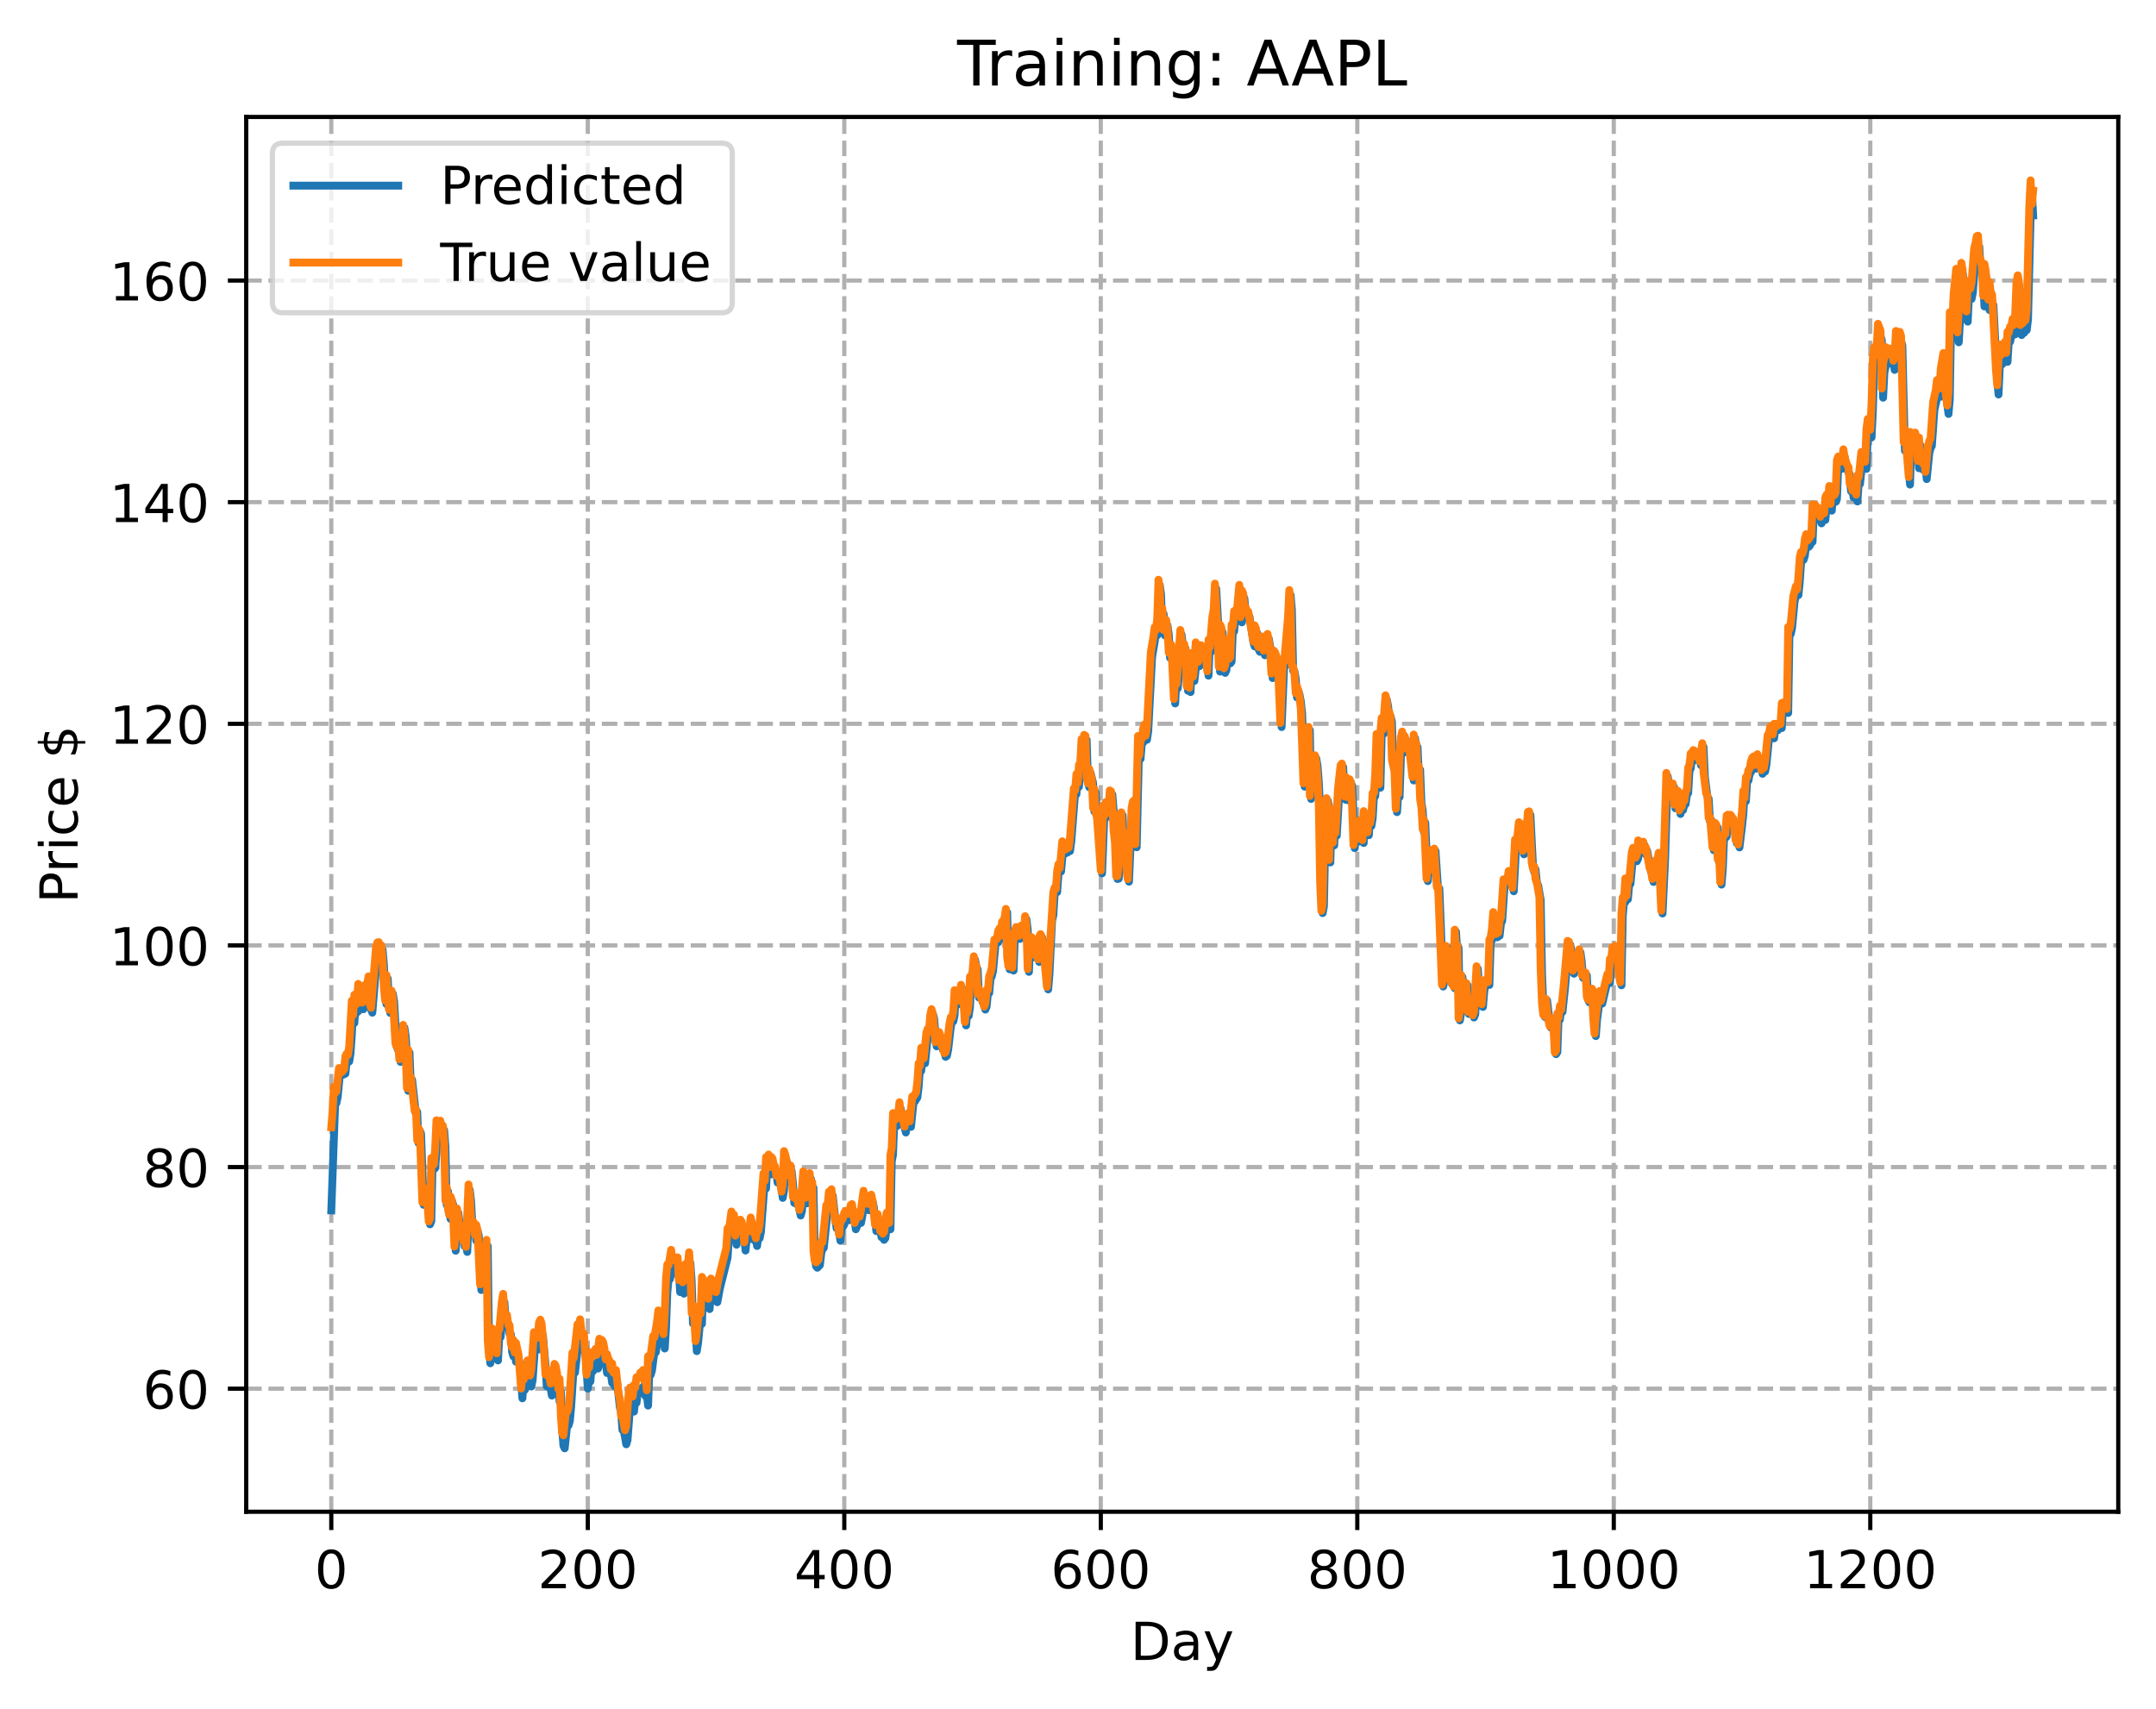 <?xml version="1.0" encoding="utf-8" standalone="no"?>
<!DOCTYPE svg PUBLIC "-//W3C//DTD SVG 1.1//EN"
  "http://www.w3.org/Graphics/SVG/1.1/DTD/svg11.dtd">
<!-- Created with matplotlib (https://matplotlib.org/) -->
<svg height="325.986pt" version="1.1" viewBox="0 0 411.286 325.986" width="411.286pt" xmlns="http://www.w3.org/2000/svg" xmlns:xlink="http://www.w3.org/1999/xlink">
 <defs>
  <style type="text/css">
*{stroke-linecap:butt;stroke-linejoin:round;}
  </style>
 </defs>
 <g id="figure_1">
  <g id="patch_1">
   <path d="M 0 325.986 
L 411.286 325.986 
L 411.286 0 
L 0 0 
z
" style="fill:#ffffff;"/>
  </g>
  <g id="axes_1">
   <g id="patch_2">
    <path d="M 46.966 288.43 
L 404.086 288.43 
L 404.086 22.318 
L 46.966 22.318 
z
" style="fill:#ffffff;"/>
   </g>
   <g id="matplotlib.axis_1">
    <g id="xtick_1">
     <g id="line2d_1">
      <path clip-path="url(#pa27aa2ce9e)" d="M 63.198 288.43 
L 63.198 22.318 
" style="fill:none;stroke:#b0b0b0;stroke-dasharray:2.96,1.28;stroke-dashoffset:0;stroke-width:0.8;"/>
     </g>
     <g id="line2d_2">
      <defs>
       <path d="M 0 0 
L 0 3.5 
" id="md428d89c99" style="stroke:#000000;stroke-width:0.8;"/>
      </defs>
      <g>
       <use style="stroke:#000000;stroke-width:0.8;" x="63.198" xlink:href="#md428d89c99" y="288.43"/>
      </g>
     </g>
     <g id="text_1">
      <!-- 0 -->
      <defs>
       <path d="M 31.781 66.406 
Q 24.172 66.406 20.328 58.906 
Q 16.5 51.422 16.5 36.375 
Q 16.5 21.391 20.328 13.891 
Q 24.172 6.391 31.781 6.391 
Q 39.453 6.391 43.281 13.891 
Q 47.125 21.391 47.125 36.375 
Q 47.125 51.422 43.281 58.906 
Q 39.453 66.406 31.781 66.406 
z
M 31.781 74.219 
Q 44.047 74.219 50.516 64.516 
Q 56.984 54.828 56.984 36.375 
Q 56.984 17.969 50.516 8.266 
Q 44.047 -1.422 31.781 -1.422 
Q 19.531 -1.422 13.062 8.266 
Q 6.594 17.969 6.594 36.375 
Q 6.594 54.828 13.062 64.516 
Q 19.531 74.219 31.781 74.219 
z
" id="DejaVuSans-48"/>
      </defs>
      <g transform="translate(60.017 303.029)scale(0.1 -0.1)">
       <use xlink:href="#DejaVuSans-48"/>
      </g>
     </g>
    </g>
    <g id="xtick_2">
     <g id="line2d_3">
      <path clip-path="url(#pa27aa2ce9e)" d="M 112.129 288.43 
L 112.129 22.318 
" style="fill:none;stroke:#b0b0b0;stroke-dasharray:2.96,1.28;stroke-dashoffset:0;stroke-width:0.8;"/>
     </g>
     <g id="line2d_4">
      <g>
       <use style="stroke:#000000;stroke-width:0.8;" x="112.129" xlink:href="#md428d89c99" y="288.43"/>
      </g>
     </g>
     <g id="text_2">
      <!-- 200 -->
      <defs>
       <path d="M 19.188 8.297 
L 53.609 8.297 
L 53.609 0 
L 7.328 0 
L 7.328 8.297 
Q 12.938 14.109 22.625 23.891 
Q 32.328 33.688 34.812 36.531 
Q 39.547 41.844 41.422 45.531 
Q 43.312 49.219 43.312 52.781 
Q 43.312 58.594 39.234 62.25 
Q 35.156 65.922 28.609 65.922 
Q 23.969 65.922 18.812 64.312 
Q 13.672 62.703 7.812 59.422 
L 7.812 69.391 
Q 13.766 71.781 18.938 73 
Q 24.125 74.219 28.422 74.219 
Q 39.75 74.219 46.484 68.547 
Q 53.219 62.891 53.219 53.422 
Q 53.219 48.922 51.531 44.891 
Q 49.859 40.875 45.406 35.406 
Q 44.188 33.984 37.641 27.219 
Q 31.109 20.453 19.188 8.297 
z
" id="DejaVuSans-50"/>
      </defs>
      <g transform="translate(102.585 303.029)scale(0.1 -0.1)">
       <use xlink:href="#DejaVuSans-50"/>
       <use x="63.623" xlink:href="#DejaVuSans-48"/>
       <use x="127.246" xlink:href="#DejaVuSans-48"/>
      </g>
     </g>
    </g>
    <g id="xtick_3">
     <g id="line2d_5">
      <path clip-path="url(#pa27aa2ce9e)" d="M 161.06 288.43 
L 161.06 22.318 
" style="fill:none;stroke:#b0b0b0;stroke-dasharray:2.96,1.28;stroke-dashoffset:0;stroke-width:0.8;"/>
     </g>
     <g id="line2d_6">
      <g>
       <use style="stroke:#000000;stroke-width:0.8;" x="161.06" xlink:href="#md428d89c99" y="288.43"/>
      </g>
     </g>
     <g id="text_3">
      <!-- 400 -->
      <defs>
       <path d="M 37.797 64.312 
L 12.891 25.391 
L 37.797 25.391 
z
M 35.203 72.906 
L 47.609 72.906 
L 47.609 25.391 
L 58.016 25.391 
L 58.016 17.188 
L 47.609 17.188 
L 47.609 0 
L 37.797 0 
L 37.797 17.188 
L 4.891 17.188 
L 4.891 26.703 
z
" id="DejaVuSans-52"/>
      </defs>
      <g transform="translate(151.516 303.029)scale(0.1 -0.1)">
       <use xlink:href="#DejaVuSans-52"/>
       <use x="63.623" xlink:href="#DejaVuSans-48"/>
       <use x="127.246" xlink:href="#DejaVuSans-48"/>
      </g>
     </g>
    </g>
    <g id="xtick_4">
     <g id="line2d_7">
      <path clip-path="url(#pa27aa2ce9e)" d="M 209.99 288.43 
L 209.99 22.318 
" style="fill:none;stroke:#b0b0b0;stroke-dasharray:2.96,1.28;stroke-dashoffset:0;stroke-width:0.8;"/>
     </g>
     <g id="line2d_8">
      <g>
       <use style="stroke:#000000;stroke-width:0.8;" x="209.99" xlink:href="#md428d89c99" y="288.43"/>
      </g>
     </g>
     <g id="text_4">
      <!-- 600 -->
      <defs>
       <path d="M 33.016 40.375 
Q 26.375 40.375 22.484 35.828 
Q 18.609 31.297 18.609 23.391 
Q 18.609 15.531 22.484 10.953 
Q 26.375 6.391 33.016 6.391 
Q 39.656 6.391 43.531 10.953 
Q 47.406 15.531 47.406 23.391 
Q 47.406 31.297 43.531 35.828 
Q 39.656 40.375 33.016 40.375 
z
M 52.594 71.297 
L 52.594 62.312 
Q 48.875 64.062 45.094 64.984 
Q 41.312 65.922 37.594 65.922 
Q 27.828 65.922 22.672 59.328 
Q 17.531 52.734 16.797 39.406 
Q 19.672 43.656 24.016 45.922 
Q 28.375 48.188 33.594 48.188 
Q 44.578 48.188 50.953 41.516 
Q 57.328 34.859 57.328 23.391 
Q 57.328 12.156 50.688 5.359 
Q 44.047 -1.422 33.016 -1.422 
Q 20.359 -1.422 13.672 8.266 
Q 6.984 17.969 6.984 36.375 
Q 6.984 53.656 15.188 63.938 
Q 23.391 74.219 37.203 74.219 
Q 40.922 74.219 44.703 73.484 
Q 48.484 72.75 52.594 71.297 
z
" id="DejaVuSans-54"/>
      </defs>
      <g transform="translate(200.446 303.029)scale(0.1 -0.1)">
       <use xlink:href="#DejaVuSans-54"/>
       <use x="63.623" xlink:href="#DejaVuSans-48"/>
       <use x="127.246" xlink:href="#DejaVuSans-48"/>
      </g>
     </g>
    </g>
    <g id="xtick_5">
     <g id="line2d_9">
      <path clip-path="url(#pa27aa2ce9e)" d="M 258.921 288.43 
L 258.921 22.318 
" style="fill:none;stroke:#b0b0b0;stroke-dasharray:2.96,1.28;stroke-dashoffset:0;stroke-width:0.8;"/>
     </g>
     <g id="line2d_10">
      <g>
       <use style="stroke:#000000;stroke-width:0.8;" x="258.921" xlink:href="#md428d89c99" y="288.43"/>
      </g>
     </g>
     <g id="text_5">
      <!-- 800 -->
      <defs>
       <path d="M 31.781 34.625 
Q 24.75 34.625 20.719 30.859 
Q 16.703 27.094 16.703 20.516 
Q 16.703 13.922 20.719 10.156 
Q 24.75 6.391 31.781 6.391 
Q 38.812 6.391 42.859 10.172 
Q 46.922 13.969 46.922 20.516 
Q 46.922 27.094 42.891 30.859 
Q 38.875 34.625 31.781 34.625 
z
M 21.922 38.812 
Q 15.578 40.375 12.031 44.719 
Q 8.5 49.078 8.5 55.328 
Q 8.5 64.062 14.719 69.141 
Q 20.953 74.219 31.781 74.219 
Q 42.672 74.219 48.875 69.141 
Q 55.078 64.062 55.078 55.328 
Q 55.078 49.078 51.531 44.719 
Q 48 40.375 41.703 38.812 
Q 48.828 37.156 52.797 32.312 
Q 56.781 27.484 56.781 20.516 
Q 56.781 9.906 50.312 4.234 
Q 43.844 -1.422 31.781 -1.422 
Q 19.734 -1.422 13.25 4.234 
Q 6.781 9.906 6.781 20.516 
Q 6.781 27.484 10.781 32.312 
Q 14.797 37.156 21.922 38.812 
z
M 18.312 54.391 
Q 18.312 48.734 21.844 45.562 
Q 25.391 42.391 31.781 42.391 
Q 38.141 42.391 41.719 45.562 
Q 45.312 48.734 45.312 54.391 
Q 45.312 60.062 41.719 63.234 
Q 38.141 66.406 31.781 66.406 
Q 25.391 66.406 21.844 63.234 
Q 18.312 60.062 18.312 54.391 
z
" id="DejaVuSans-56"/>
      </defs>
      <g transform="translate(249.377 303.029)scale(0.1 -0.1)">
       <use xlink:href="#DejaVuSans-56"/>
       <use x="63.623" xlink:href="#DejaVuSans-48"/>
       <use x="127.246" xlink:href="#DejaVuSans-48"/>
      </g>
     </g>
    </g>
    <g id="xtick_6">
     <g id="line2d_11">
      <path clip-path="url(#pa27aa2ce9e)" d="M 307.851 288.43 
L 307.851 22.318 
" style="fill:none;stroke:#b0b0b0;stroke-dasharray:2.96,1.28;stroke-dashoffset:0;stroke-width:0.8;"/>
     </g>
     <g id="line2d_12">
      <g>
       <use style="stroke:#000000;stroke-width:0.8;" x="307.851" xlink:href="#md428d89c99" y="288.43"/>
      </g>
     </g>
     <g id="text_6">
      <!-- 1000 -->
      <defs>
       <path d="M 12.406 8.297 
L 28.516 8.297 
L 28.516 63.922 
L 10.984 60.406 
L 10.984 69.391 
L 28.422 72.906 
L 38.281 72.906 
L 38.281 8.297 
L 54.391 8.297 
L 54.391 0 
L 12.406 0 
z
" id="DejaVuSans-49"/>
      </defs>
      <g transform="translate(295.126 303.029)scale(0.1 -0.1)">
       <use xlink:href="#DejaVuSans-49"/>
       <use x="63.623" xlink:href="#DejaVuSans-48"/>
       <use x="127.246" xlink:href="#DejaVuSans-48"/>
       <use x="190.869" xlink:href="#DejaVuSans-48"/>
      </g>
     </g>
    </g>
    <g id="xtick_7">
     <g id="line2d_13">
      <path clip-path="url(#pa27aa2ce9e)" d="M 356.782 288.43 
L 356.782 22.318 
" style="fill:none;stroke:#b0b0b0;stroke-dasharray:2.96,1.28;stroke-dashoffset:0;stroke-width:0.8;"/>
     </g>
     <g id="line2d_14">
      <g>
       <use style="stroke:#000000;stroke-width:0.8;" x="356.782" xlink:href="#md428d89c99" y="288.43"/>
      </g>
     </g>
     <g id="text_7">
      <!-- 1200 -->
      <g transform="translate(344.057 303.029)scale(0.1 -0.1)">
       <use xlink:href="#DejaVuSans-49"/>
       <use x="63.623" xlink:href="#DejaVuSans-50"/>
       <use x="127.246" xlink:href="#DejaVuSans-48"/>
       <use x="190.869" xlink:href="#DejaVuSans-48"/>
      </g>
     </g>
    </g>
    <g id="text_8">
     <!-- Day -->
     <defs>
      <path d="M 19.672 64.797 
L 19.672 8.109 
L 31.594 8.109 
Q 46.688 8.109 53.688 14.938 
Q 60.688 21.781 60.688 36.531 
Q 60.688 51.172 53.688 57.984 
Q 46.688 64.797 31.594 64.797 
z
M 9.812 72.906 
L 30.078 72.906 
Q 51.266 72.906 61.172 64.094 
Q 71.094 55.281 71.094 36.531 
Q 71.094 17.672 61.125 8.828 
Q 51.172 0 30.078 0 
L 9.812 0 
z
" id="DejaVuSans-68"/>
      <path d="M 34.281 27.484 
Q 23.391 27.484 19.188 25 
Q 14.984 22.516 14.984 16.5 
Q 14.984 11.719 18.141 8.906 
Q 21.297 6.109 26.703 6.109 
Q 34.188 6.109 38.703 11.406 
Q 43.219 16.703 43.219 25.484 
L 43.219 27.484 
z
M 52.203 31.203 
L 52.203 0 
L 43.219 0 
L 43.219 8.297 
Q 40.141 3.328 35.547 0.953 
Q 30.953 -1.422 24.312 -1.422 
Q 15.922 -1.422 10.953 3.297 
Q 6 8.016 6 15.922 
Q 6 25.141 12.172 29.828 
Q 18.359 34.516 30.609 34.516 
L 43.219 34.516 
L 43.219 35.406 
Q 43.219 41.609 39.141 45 
Q 35.062 48.391 27.688 48.391 
Q 23 48.391 18.547 47.266 
Q 14.109 46.141 10.016 43.891 
L 10.016 52.203 
Q 14.938 54.109 19.578 55.047 
Q 24.219 56 28.609 56 
Q 40.484 56 46.344 49.844 
Q 52.203 43.703 52.203 31.203 
z
" id="DejaVuSans-97"/>
      <path d="M 32.172 -5.078 
Q 28.375 -14.844 24.75 -17.812 
Q 21.141 -20.797 15.094 -20.797 
L 7.906 -20.797 
L 7.906 -13.281 
L 13.188 -13.281 
Q 16.891 -13.281 18.938 -11.516 
Q 21 -9.766 23.484 -3.219 
L 25.094 0.875 
L 2.984 54.688 
L 12.5 54.688 
L 29.594 11.922 
L 46.688 54.688 
L 56.203 54.688 
z
" id="DejaVuSans-121"/>
     </defs>
     <g transform="translate(215.652 316.707)scale(0.1 -0.1)">
      <use xlink:href="#DejaVuSans-68"/>
      <use x="77.002" xlink:href="#DejaVuSans-97"/>
      <use x="138.281" xlink:href="#DejaVuSans-121"/>
     </g>
    </g>
   </g>
   <g id="matplotlib.axis_2">
    <g id="ytick_1">
     <g id="line2d_15">
      <path clip-path="url(#pa27aa2ce9e)" d="M 46.966 264.953 
L 404.086 264.953 
" style="fill:none;stroke:#b0b0b0;stroke-dasharray:2.96,1.28;stroke-dashoffset:0;stroke-width:0.8;"/>
     </g>
     <g id="line2d_16">
      <defs>
       <path d="M 0 0 
L -3.5 0 
" id="me3c3b47778" style="stroke:#000000;stroke-width:0.8;"/>
      </defs>
      <g>
       <use style="stroke:#000000;stroke-width:0.8;" x="46.966" xlink:href="#me3c3b47778" y="264.953"/>
      </g>
     </g>
     <g id="text_9">
      <!-- 60 -->
      <g transform="translate(27.241 268.752)scale(0.1 -0.1)">
       <use xlink:href="#DejaVuSans-54"/>
       <use x="63.623" xlink:href="#DejaVuSans-48"/>
      </g>
     </g>
    </g>
    <g id="ytick_2">
     <g id="line2d_17">
      <path clip-path="url(#pa27aa2ce9e)" d="M 46.966 222.668 
L 404.086 222.668 
" style="fill:none;stroke:#b0b0b0;stroke-dasharray:2.96,1.28;stroke-dashoffset:0;stroke-width:0.8;"/>
     </g>
     <g id="line2d_18">
      <g>
       <use style="stroke:#000000;stroke-width:0.8;" x="46.966" xlink:href="#me3c3b47778" y="222.668"/>
      </g>
     </g>
     <g id="text_10">
      <!-- 80 -->
      <g transform="translate(27.241 226.467)scale(0.1 -0.1)">
       <use xlink:href="#DejaVuSans-56"/>
       <use x="63.623" xlink:href="#DejaVuSans-48"/>
      </g>
     </g>
    </g>
    <g id="ytick_3">
     <g id="line2d_19">
      <path clip-path="url(#pa27aa2ce9e)" d="M 46.966 180.383 
L 404.086 180.383 
" style="fill:none;stroke:#b0b0b0;stroke-dasharray:2.96,1.28;stroke-dashoffset:0;stroke-width:0.8;"/>
     </g>
     <g id="line2d_20">
      <g>
       <use style="stroke:#000000;stroke-width:0.8;" x="46.966" xlink:href="#me3c3b47778" y="180.383"/>
      </g>
     </g>
     <g id="text_11">
      <!-- 100 -->
      <g transform="translate(20.878 184.182)scale(0.1 -0.1)">
       <use xlink:href="#DejaVuSans-49"/>
       <use x="63.623" xlink:href="#DejaVuSans-48"/>
       <use x="127.246" xlink:href="#DejaVuSans-48"/>
      </g>
     </g>
    </g>
    <g id="ytick_4">
     <g id="line2d_21">
      <path clip-path="url(#pa27aa2ce9e)" d="M 46.966 138.097 
L 404.086 138.097 
" style="fill:none;stroke:#b0b0b0;stroke-dasharray:2.96,1.28;stroke-dashoffset:0;stroke-width:0.8;"/>
     </g>
     <g id="line2d_22">
      <g>
       <use style="stroke:#000000;stroke-width:0.8;" x="46.966" xlink:href="#me3c3b47778" y="138.097"/>
      </g>
     </g>
     <g id="text_12">
      <!-- 120 -->
      <g transform="translate(20.878 141.897)scale(0.1 -0.1)">
       <use xlink:href="#DejaVuSans-49"/>
       <use x="63.623" xlink:href="#DejaVuSans-50"/>
       <use x="127.246" xlink:href="#DejaVuSans-48"/>
      </g>
     </g>
    </g>
    <g id="ytick_5">
     <g id="line2d_23">
      <path clip-path="url(#pa27aa2ce9e)" d="M 46.966 95.812 
L 404.086 95.812 
" style="fill:none;stroke:#b0b0b0;stroke-dasharray:2.96,1.28;stroke-dashoffset:0;stroke-width:0.8;"/>
     </g>
     <g id="line2d_24">
      <g>
       <use style="stroke:#000000;stroke-width:0.8;" x="46.966" xlink:href="#me3c3b47778" y="95.812"/>
      </g>
     </g>
     <g id="text_13">
      <!-- 140 -->
      <g transform="translate(20.878 99.611)scale(0.1 -0.1)">
       <use xlink:href="#DejaVuSans-49"/>
       <use x="63.623" xlink:href="#DejaVuSans-52"/>
       <use x="127.246" xlink:href="#DejaVuSans-48"/>
      </g>
     </g>
    </g>
    <g id="ytick_6">
     <g id="line2d_25">
      <path clip-path="url(#pa27aa2ce9e)" d="M 46.966 53.527 
L 404.086 53.527 
" style="fill:none;stroke:#b0b0b0;stroke-dasharray:2.96,1.28;stroke-dashoffset:0;stroke-width:0.8;"/>
     </g>
     <g id="line2d_26">
      <g>
       <use style="stroke:#000000;stroke-width:0.8;" x="46.966" xlink:href="#me3c3b47778" y="53.527"/>
      </g>
     </g>
     <g id="text_14">
      <!-- 160 -->
      <g transform="translate(20.878 57.326)scale(0.1 -0.1)">
       <use xlink:href="#DejaVuSans-49"/>
       <use x="63.623" xlink:href="#DejaVuSans-54"/>
       <use x="127.246" xlink:href="#DejaVuSans-48"/>
      </g>
     </g>
    </g>
    <g id="text_15">
     <!-- Price $ -->
     <defs>
      <path d="M 19.672 64.797 
L 19.672 37.406 
L 32.078 37.406 
Q 38.969 37.406 42.719 40.969 
Q 46.484 44.531 46.484 51.125 
Q 46.484 57.672 42.719 61.234 
Q 38.969 64.797 32.078 64.797 
z
M 9.812 72.906 
L 32.078 72.906 
Q 44.344 72.906 50.609 67.359 
Q 56.891 61.812 56.891 51.125 
Q 56.891 40.328 50.609 34.812 
Q 44.344 29.297 32.078 29.297 
L 19.672 29.297 
L 19.672 0 
L 9.812 0 
z
" id="DejaVuSans-80"/>
      <path d="M 41.109 46.297 
Q 39.594 47.172 37.812 47.578 
Q 36.031 48 33.891 48 
Q 26.266 48 22.188 43.047 
Q 18.109 38.094 18.109 28.812 
L 18.109 0 
L 9.078 0 
L 9.078 54.688 
L 18.109 54.688 
L 18.109 46.188 
Q 20.953 51.172 25.484 53.578 
Q 30.031 56 36.531 56 
Q 37.453 56 38.578 55.875 
Q 39.703 55.766 41.062 55.516 
z
" id="DejaVuSans-114"/>
      <path d="M 9.422 54.688 
L 18.406 54.688 
L 18.406 0 
L 9.422 0 
z
M 9.422 75.984 
L 18.406 75.984 
L 18.406 64.594 
L 9.422 64.594 
z
" id="DejaVuSans-105"/>
      <path d="M 48.781 52.594 
L 48.781 44.188 
Q 44.969 46.297 41.141 47.344 
Q 37.312 48.391 33.406 48.391 
Q 24.656 48.391 19.812 42.844 
Q 14.984 37.312 14.984 27.297 
Q 14.984 17.281 19.812 11.734 
Q 24.656 6.203 33.406 6.203 
Q 37.312 6.203 41.141 7.25 
Q 44.969 8.297 48.781 10.406 
L 48.781 2.094 
Q 45.016 0.344 40.984 -0.531 
Q 36.969 -1.422 32.422 -1.422 
Q 20.062 -1.422 12.781 6.344 
Q 5.516 14.109 5.516 27.297 
Q 5.516 40.672 12.859 48.328 
Q 20.219 56 33.016 56 
Q 37.156 56 41.109 55.141 
Q 45.062 54.297 48.781 52.594 
z
" id="DejaVuSans-99"/>
      <path d="M 56.203 29.594 
L 56.203 25.203 
L 14.891 25.203 
Q 15.484 15.922 20.484 11.062 
Q 25.484 6.203 34.422 6.203 
Q 39.594 6.203 44.453 7.469 
Q 49.312 8.734 54.109 11.281 
L 54.109 2.781 
Q 49.266 0.734 44.188 -0.344 
Q 39.109 -1.422 33.891 -1.422 
Q 20.797 -1.422 13.156 6.188 
Q 5.516 13.812 5.516 26.812 
Q 5.516 40.234 12.766 48.109 
Q 20.016 56 32.328 56 
Q 43.359 56 49.781 48.891 
Q 56.203 41.797 56.203 29.594 
z
M 47.219 32.234 
Q 47.125 39.594 43.094 43.984 
Q 39.062 48.391 32.422 48.391 
Q 24.906 48.391 20.391 44.141 
Q 15.875 39.891 15.188 32.172 
z
" id="DejaVuSans-101"/>
      <path id="DejaVuSans-32"/>
      <path d="M 33.797 -14.703 
L 28.906 -14.703 
L 28.859 0 
Q 23.734 0.094 18.609 1.188 
Q 13.484 2.297 8.297 4.5 
L 8.297 13.281 
Q 13.281 10.156 18.375 8.562 
Q 23.484 6.984 28.906 6.938 
L 28.906 29.203 
Q 18.109 30.953 13.203 35.156 
Q 8.297 39.359 8.297 46.688 
Q 8.297 54.641 13.625 59.219 
Q 18.953 63.812 28.906 64.5 
L 28.906 75.984 
L 33.797 75.984 
L 33.797 64.656 
Q 38.328 64.453 42.578 63.688 
Q 46.828 62.938 50.875 61.625 
L 50.875 53.078 
Q 46.828 55.125 42.547 56.25 
Q 38.281 57.375 33.797 57.562 
L 33.797 36.719 
Q 44.875 35.016 50.094 30.609 
Q 55.328 26.219 55.328 18.609 
Q 55.328 10.359 49.781 5.594 
Q 44.234 0.828 33.797 0.094 
z
M 28.906 37.594 
L 28.906 57.625 
Q 23.25 56.984 20.266 54.391 
Q 17.281 51.812 17.281 47.516 
Q 17.281 43.312 20.031 40.969 
Q 22.797 38.625 28.906 37.594 
z
M 33.797 28.219 
L 33.797 7.078 
Q 39.984 7.906 43.141 10.594 
Q 46.297 13.281 46.297 17.672 
Q 46.297 21.969 43.281 24.5 
Q 40.281 27.047 33.797 28.219 
z
" id="DejaVuSans-36"/>
     </defs>
     <g transform="translate(14.798 172.342)rotate(-90)scale(0.1 -0.1)">
      <use xlink:href="#DejaVuSans-80"/>
      <use x="58.553" xlink:href="#DejaVuSans-114"/>
      <use x="99.666" xlink:href="#DejaVuSans-105"/>
      <use x="127.449" xlink:href="#DejaVuSans-99"/>
      <use x="182.43" xlink:href="#DejaVuSans-101"/>
      <use x="243.953" xlink:href="#DejaVuSans-32"/>
      <use x="275.74" xlink:href="#DejaVuSans-36"/>
     </g>
    </g>
   </g>
   <g id="line2d_27">
    <path clip-path="url(#pa27aa2ce9e)" d="M 63.198 230.937 
L 63.932 210.719 
L 64.177 210.468 
L 64.422 209.291 
L 64.911 204.167 
L 65.4 205.072 
L 65.89 204.846 
L 66.134 202.505 
L 66.379 202.151 
L 66.623 202.53 
L 66.868 200.959 
L 67.113 197.486 
L 67.357 192.409 
L 67.602 195.173 
L 67.847 191.312 
L 68.091 193.171 
L 68.336 192.946 
L 68.581 189.15 
L 69.07 189.728 
L 69.315 192.56 
L 69.559 192.1 
L 69.804 189.115 
L 70.049 190.479 
L 70.538 187.314 
L 70.783 192.607 
L 71.027 193.214 
L 72.006 181.312 
L 72.251 180.668 
L 72.495 180.591 
L 72.74 181.607 
L 72.984 181.166 
L 73.229 183.949 
L 73.474 189.108 
L 73.718 191.584 
L 73.963 186.709 
L 74.208 190.973 
L 74.452 193.27 
L 74.697 192.682 
L 74.942 189.615 
L 75.186 191.002 
L 75.676 199.599 
L 75.92 200.278 
L 76.165 198.75 
L 76.41 202.603 
L 76.654 202.112 
L 76.899 200.594 
L 77.144 196.07 
L 77.388 197.643 
L 77.633 201.253 
L 77.878 208.122 
L 78.122 200.822 
L 78.367 207.069 
L 78.611 206.013 
L 79.345 212.491 
L 79.59 212.134 
L 79.835 218.083 
L 80.079 215.723 
L 80.324 216.281 
L 80.813 229.868 
L 81.058 227.067 
L 81.303 228.348 
L 81.547 228.346 
L 81.792 230.182 
L 82.037 233.599 
L 82.281 233.009 
L 82.526 221.57 
L 82.771 223.068 
L 83.015 222.869 
L 83.26 219.945 
L 83.505 214.534 
L 83.749 215.995 
L 83.994 216.56 
L 84.239 214.653 
L 84.483 215.885 
L 84.728 215.615 
L 84.972 218.736 
L 85.217 229.882 
L 85.462 227.315 
L 85.706 231.528 
L 85.951 232.559 
L 86.196 229.085 
L 86.44 229.816 
L 86.685 232.634 
L 86.93 238.633 
L 87.174 235.922 
L 87.419 231.408 
L 87.908 235.123 
L 88.153 235.858 
L 88.398 235.624 
L 88.642 237.794 
L 88.887 237.201 
L 89.132 238.865 
L 89.621 227.04 
L 89.866 229.153 
L 90.11 233.701 
L 90.355 234.655 
L 90.599 234.24 
L 90.844 236.714 
L 91.089 234.78 
L 91.333 235.76 
L 91.823 246.126 
L 92.067 240.059 
L 92.557 241.929 
L 92.801 240.513 
L 93.046 237.749 
L 93.291 256.895 
L 93.535 260.103 
L 94.025 254.603 
L 94.759 256.135 
L 95.003 259.57 
L 95.248 254.927 
L 95.493 255.118 
L 95.982 249.902 
L 96.227 248.439 
L 96.471 252.096 
L 96.96 252.516 
L 97.205 254.475 
L 97.45 254.556 
L 97.694 257.929 
L 97.939 258.79 
L 98.184 257.377 
L 98.428 259.807 
L 98.673 257.975 
L 99.162 260.306 
L 99.652 266.794 
L 99.896 263.49 
L 100.141 265.172 
L 100.386 263.73 
L 100.63 263.428 
L 100.875 261.607 
L 101.12 264.489 
L 101.364 264.54 
L 101.609 263.303 
L 102.098 256.377 
L 102.343 256.758 
L 102.587 257.513 
L 102.832 257.312 
L 103.077 254.556 
L 103.321 254.056 
L 103.566 254.796 
L 104.055 260.362 
L 104.3 264.517 
L 104.545 264.245 
L 104.789 263.6 
L 105.279 266.268 
L 105.523 265.38 
L 105.768 265.169 
L 106.013 262.575 
L 106.257 262.999 
L 106.502 264.39 
L 106.747 267.404 
L 106.991 265.501 
L 107.236 272.591 
L 107.481 275.841 
L 107.725 276.334 
L 108.215 271.705 
L 108.459 271.957 
L 108.704 271.11 
L 108.948 268.487 
L 109.438 260.842 
L 109.682 261.894 
L 110.416 255.444 
L 110.661 256.068 
L 110.906 254.491 
L 111.15 256.603 
L 111.395 257.72 
L 111.64 257.171 
L 112.129 264.939 
L 112.374 263.194 
L 112.618 263.588 
L 112.863 260.652 
L 113.108 261.644 
L 113.352 261.136 
L 113.597 260.904 
L 113.842 259.995 
L 114.086 261.112 
L 114.331 260.054 
L 114.575 258.047 
L 114.82 258.592 
L 115.065 258.291 
L 115.309 258.705 
L 115.554 259.963 
L 115.799 261.96 
L 116.043 260.94 
L 116.288 261.823 
L 116.533 262.221 
L 116.777 263.845 
L 117.022 262.706 
L 117.267 264.483 
L 117.511 263.917 
L 117.756 263.987 
L 118.245 268.497 
L 118.49 269.522 
L 118.735 272.83 
L 118.979 272.829 
L 119.469 275.564 
L 119.713 274.753 
L 120.203 268.218 
L 120.447 267.552 
L 120.936 269.327 
L 121.181 267.128 
L 121.426 267.649 
L 121.67 265.677 
L 121.915 265.918 
L 122.16 265.649 
L 122.404 264.808 
L 122.649 264.789 
L 122.894 264.345 
L 123.138 266.39 
L 123.383 265.986 
L 123.628 268.18 
L 123.872 261.7 
L 124.117 262.312 
L 124.362 261.548 
L 124.851 257.816 
L 125.096 258.035 
L 125.585 254.979 
L 125.83 252.888 
L 126.074 254.128 
L 126.319 254.162 
L 126.563 255.335 
L 126.808 257.288 
L 127.053 253.356 
L 127.297 246.641 
L 127.542 243.936 
L 127.787 244.072 
L 128.276 241.037 
L 128.521 242.996 
L 128.765 242.547 
L 129.01 242.33 
L 129.255 242.874 
L 129.499 242.238 
L 129.744 246.52 
L 129.989 245.781 
L 130.233 245.513 
L 130.478 246.83 
L 130.723 246.379 
L 130.967 243.315 
L 131.212 244.326 
L 131.457 243.417 
L 131.701 240.99 
L 131.946 244.449 
L 132.191 252.525 
L 132.435 251.001 
L 132.68 253.349 
L 132.924 257.789 
L 133.169 256.201 
L 133.658 251.107 
L 133.903 252.593 
L 134.148 245.595 
L 134.392 246.067 
L 134.637 248.346 
L 134.882 246.928 
L 135.126 247.978 
L 135.371 249.763 
L 135.616 246.38 
L 135.86 245.89 
L 136.105 247.739 
L 136.35 247.857 
L 136.594 246.414 
L 136.839 248.453 
L 137.328 245.822 
L 138.796 239.968 
L 139.041 236.201 
L 139.285 236.63 
L 139.775 232.964 
L 140.019 234.735 
L 140.264 233.528 
L 140.509 237.489 
L 140.753 234.972 
L 141.243 236.401 
L 141.487 234.354 
L 141.732 234.736 
L 141.977 236.067 
L 142.221 238.599 
L 142.466 236.133 
L 142.711 236.584 
L 143.2 236.074 
L 143.445 233.807 
L 143.689 234.747 
L 143.934 236.655 
L 144.178 236.368 
L 144.423 237.729 
L 144.668 235.863 
L 144.912 236.257 
L 145.157 235.069 
L 145.891 225.314 
L 146.136 226.763 
L 146.38 222.216 
L 146.625 222.605 
L 146.87 221.702 
L 147.114 224.064 
L 147.359 222.1 
L 147.604 222.351 
L 147.848 223.593 
L 148.093 223.801 
L 148.338 225.633 
L 148.582 224.683 
L 148.827 225.423 
L 149.072 226.671 
L 149.316 228.551 
L 149.561 227.165 
L 149.806 220.809 
L 150.05 221.524 
L 150.539 223.805 
L 150.784 225.458 
L 151.029 223.485 
L 151.273 225.858 
L 151.518 229.515 
L 151.763 228.617 
L 152.007 229.77 
L 152.252 228.731 
L 152.497 230.817 
L 152.741 231.911 
L 152.986 231.067 
L 153.475 224.563 
L 153.72 225.499 
L 153.965 229.592 
L 154.209 227.059 
L 154.454 226.322 
L 154.699 224.932 
L 154.943 227.969 
L 155.188 226.636 
L 155.433 239.874 
L 155.677 241.587 
L 155.922 241.877 
L 156.411 241.365 
L 156.656 239.21 
L 156.9 238.071 
L 157.145 238.113 
L 157.879 231.108 
L 158.124 231.145 
L 158.368 228.583 
L 158.613 228.739 
L 158.858 228.131 
L 159.347 232.596 
L 159.592 234.36 
L 159.836 233.679 
L 160.326 236.732 
L 160.57 233.631 
L 160.815 234.058 
L 161.06 233.619 
L 161.304 232.569 
L 161.549 232.236 
L 161.794 232.724 
L 162.038 232.81 
L 162.283 232.664 
L 162.527 231.126 
L 162.772 230.959 
L 163.261 234.541 
L 163.506 233.927 
L 163.751 232.534 
L 163.995 232.578 
L 164.24 233.338 
L 164.485 232.094 
L 164.974 228.43 
L 165.219 230.013 
L 165.463 230.706 
L 165.708 230.891 
L 165.953 230.908 
L 166.197 229.428 
L 166.442 229.152 
L 166.687 230.288 
L 167.176 234.894 
L 167.421 234.887 
L 167.665 232.819 
L 168.154 236.047 
L 168.399 235.415 
L 168.644 236.557 
L 168.888 236.245 
L 169.378 232.59 
L 169.622 232.43 
L 169.867 234.544 
L 170.112 221.579 
L 170.356 220.329 
L 170.601 213.673 
L 171.09 214.87 
L 171.58 214.095 
L 171.824 211.543 
L 172.069 213.483 
L 172.314 214.089 
L 172.803 216.079 
L 173.048 213.862 
L 173.292 213.568 
L 173.537 213.507 
L 173.782 215.006 
L 174.271 210.231 
L 174.515 210.177 
L 175.005 209.392 
L 175.249 207.313 
L 175.494 203.824 
L 175.739 204.322 
L 175.983 200.875 
L 176.228 201.582 
L 176.473 202.874 
L 176.962 197.974 
L 177.207 197.204 
L 177.451 197.738 
L 177.696 194.604 
L 177.941 193.433 
L 178.185 194.242 
L 178.675 199.639 
L 178.919 197.677 
L 179.164 197.913 
L 179.409 197.687 
L 179.653 198.347 
L 179.898 200.335 
L 180.142 200.488 
L 180.387 201.634 
L 180.632 201.454 
L 180.876 200.307 
L 181.366 196.025 
L 181.61 194.783 
L 181.855 194.869 
L 182.1 193.709 
L 182.344 189.621 
L 182.589 190.931 
L 182.834 190.844 
L 183.078 191.597 
L 183.323 191.189 
L 183.568 188.59 
L 183.812 190.968 
L 184.057 192.096 
L 184.302 195.645 
L 184.546 192.806 
L 184.791 193.831 
L 185.036 192.179 
L 185.28 186.973 
L 185.525 187.316 
L 185.77 185.969 
L 186.014 183.127 
L 186.259 184.479 
L 186.503 184.961 
L 186.748 190.327 
L 186.993 189.194 
L 187.482 191.299 
L 187.727 191.626 
L 187.971 192.629 
L 188.216 192.073 
L 188.461 189.435 
L 188.705 189.479 
L 188.95 186.805 
L 189.195 186.263 
L 189.439 185.256 
L 189.929 179.895 
L 190.418 179.802 
L 190.663 178.244 
L 190.907 177.781 
L 191.152 179.149 
L 191.397 176.532 
L 191.641 176.278 
L 191.886 175.748 
L 192.13 174.06 
L 192.375 183.241 
L 192.62 184.945 
L 192.864 183.134 
L 193.354 185.176 
L 193.598 178.826 
L 194.088 177.449 
L 194.332 177.516 
L 194.577 179.14 
L 194.822 177.621 
L 195.066 177.179 
L 195.311 178.927 
L 195.556 178.712 
L 195.8 175.38 
L 196.045 177.259 
L 196.29 185.428 
L 196.534 179.343 
L 196.779 180.69 
L 197.024 179.338 
L 197.268 182.645 
L 197.513 181.122 
L 197.758 181.71 
L 198.002 181.708 
L 198.247 183.539 
L 198.491 179.217 
L 198.736 178.761 
L 198.981 179.377 
L 199.47 183.547 
L 199.959 188.776 
L 200.204 185.795 
L 200.693 175.696 
L 200.938 174.62 
L 201.183 170.76 
L 201.427 169.957 
L 201.672 170.202 
L 201.917 166.776 
L 202.161 165.523 
L 202.406 166.289 
L 202.895 161.197 
L 203.14 162.888 
L 203.385 162.338 
L 203.629 162.672 
L 203.874 162.014 
L 204.118 162.388 
L 204.363 160.549 
L 205.097 151.125 
L 205.342 151.536 
L 205.586 148.423 
L 205.831 150.116 
L 206.076 146.662 
L 206.32 146.331 
L 206.565 141.806 
L 206.81 143.965 
L 207.054 141.017 
L 207.299 141.169 
L 207.544 149.296 
L 207.788 150.199 
L 208.033 147.441 
L 208.522 149.378 
L 208.767 154.839 
L 209.012 151.194 
L 209.256 155.754 
L 209.501 156.431 
L 210.235 166.627 
L 210.724 154.181 
L 210.969 156.03 
L 211.213 153.596 
L 211.703 155.575 
L 211.947 151.41 
L 212.192 151.591 
L 212.437 154.527 
L 212.681 159.031 
L 212.926 161.23 
L 213.171 167.701 
L 213.415 167.654 
L 213.66 164.5 
L 213.905 155.78 
L 214.149 155.547 
L 214.394 161.373 
L 214.639 159.328 
L 214.883 160.216 
L 215.128 166.492 
L 215.373 168.225 
L 215.617 162.464 
L 215.862 160.721 
L 216.106 154.729 
L 216.351 153.53 
L 216.596 153.296 
L 216.84 161.647 
L 217.33 141.111 
L 217.574 144.81 
L 217.819 141.731 
L 218.064 141.706 
L 218.308 139.802 
L 218.553 139.013 
L 218.798 141.148 
L 219.042 139.484 
L 219.776 125.333 
L 220.266 122.494 
L 220.51 120.637 
L 220.755 121.221 
L 221 119.019 
L 221.244 111.663 
L 221.489 113.436 
L 221.734 120.562 
L 221.978 117.139 
L 222.223 121.241 
L 222.467 119.899 
L 222.712 119.322 
L 222.957 121.04 
L 223.201 125.512 
L 223.446 125.089 
L 223.691 123.936 
L 224.18 134.215 
L 224.425 129.532 
L 224.669 131.332 
L 224.914 128.456 
L 225.403 121.059 
L 225.648 123.118 
L 225.893 126.493 
L 226.137 123.732 
L 226.382 124.832 
L 226.627 131.799 
L 226.871 129.97 
L 227.116 132.044 
L 227.361 125.465 
L 227.605 129.557 
L 227.85 129.931 
L 228.094 127.675 
L 228.339 123.406 
L 228.584 126.241 
L 228.828 127.107 
L 229.318 123.956 
L 229.562 124.489 
L 229.807 125.651 
L 230.052 124.64 
L 230.296 125.926 
L 230.541 128.913 
L 230.786 122.905 
L 231.03 124.366 
L 231.52 118.572 
L 231.764 117.304 
L 232.009 112.331 
L 232.498 120.801 
L 232.743 128.138 
L 232.988 120.113 
L 233.232 120.641 
L 233.477 126.744 
L 233.722 128.388 
L 233.966 127.843 
L 234.211 122.864 
L 234.455 125.605 
L 234.7 126.569 
L 234.945 126.248 
L 235.189 120.057 
L 235.434 120.452 
L 235.679 117.474 
L 235.923 117.743 
L 236.168 117.776 
L 236.657 112.58 
L 236.902 118.743 
L 237.147 113.645 
L 237.391 114.203 
L 237.636 117.366 
L 237.881 116.834 
L 238.125 118.031 
L 238.37 117.687 
L 239.104 122.547 
L 239.349 123.333 
L 239.593 120.248 
L 239.838 120.858 
L 240.082 123.845 
L 240.327 124.361 
L 240.572 122.921 
L 240.816 123.55 
L 241.061 122.326 
L 241.306 125.022 
L 241.55 122.89 
L 241.795 124.112 
L 242.04 121.837 
L 242.529 124.705 
L 242.774 129.374 
L 243.263 124.995 
L 243.508 125.334 
L 243.997 126.913 
L 244.486 138.719 
L 244.976 126.922 
L 245.22 127.04 
L 245.954 118.647 
L 246.199 113.514 
L 246.443 116.324 
L 246.688 127.979 
L 246.933 128.083 
L 247.177 129.455 
L 247.422 133.079 
L 247.667 131.772 
L 247.911 132.579 
L 248.156 133.872 
L 248.401 136.112 
L 248.89 150.089 
L 249.135 148.448 
L 249.379 148.993 
L 249.624 148.154 
L 249.869 139.304 
L 250.113 152.437 
L 250.358 148.734 
L 250.603 148.921 
L 250.847 147.215 
L 251.092 144.695 
L 251.337 146.096 
L 251.581 149.24 
L 251.826 154.206 
L 252.07 168.699 
L 252.315 174.214 
L 252.56 172.866 
L 252.804 160.313 
L 253.049 153.528 
L 253.294 152.78 
L 253.538 153.922 
L 253.783 164.551 
L 254.028 154.812 
L 254.517 161.297 
L 254.762 154.894 
L 255.006 159.458 
L 255.496 150.924 
L 255.985 146.605 
L 256.23 146.351 
L 256.474 151.607 
L 256.719 152.593 
L 256.964 148.882 
L 257.208 152.697 
L 257.697 149.321 
L 257.942 149.935 
L 258.187 154.714 
L 258.431 161.818 
L 258.676 159.18 
L 258.921 160.683 
L 259.165 158.987 
L 259.655 157.025 
L 259.899 158.144 
L 260.144 160.84 
L 260.389 155.318 
L 260.633 156.423 
L 260.878 156.028 
L 261.123 159.36 
L 261.367 155.882 
L 261.612 157.615 
L 261.857 156.162 
L 262.101 151.872 
L 262.346 151.907 
L 262.591 148.253 
L 262.835 140.732 
L 263.08 148.763 
L 263.325 150.3 
L 263.569 140.358 
L 263.814 137.728 
L 264.058 139.917 
L 264.548 133.477 
L 264.792 134.694 
L 265.037 136.975 
L 265.282 136.677 
L 265.526 137.706 
L 265.771 145.698 
L 266.26 147.856 
L 266.505 154.951 
L 266.75 151.064 
L 266.994 152.059 
L 267.239 144.467 
L 267.484 141.341 
L 267.728 140.263 
L 267.973 143.541 
L 268.218 141.164 
L 268.462 142.962 
L 268.707 143.426 
L 268.952 142.394 
L 269.685 148.909 
L 269.93 140.833 
L 270.175 142.424 
L 270.419 142.534 
L 270.664 148.032 
L 270.909 146.861 
L 271.153 153.15 
L 271.398 154.603 
L 271.643 158.774 
L 271.887 156.962 
L 272.377 168.111 
L 272.621 165.347 
L 272.866 165.547 
L 273.111 162.635 
L 273.355 163.861 
L 273.6 166.412 
L 273.845 162.367 
L 274.334 169.708 
L 274.579 169.512 
L 275.313 188.224 
L 275.557 187.123 
L 276.046 180.796 
L 276.291 186.221 
L 276.536 181.737 
L 276.78 186.785 
L 277.025 187.779 
L 277.27 187.51 
L 277.514 188.55 
L 277.759 177.773 
L 278.004 181.975 
L 278.248 180.833 
L 278.493 194.686 
L 278.738 193.259 
L 278.982 186.409 
L 279.227 188.341 
L 279.472 192.457 
L 279.716 188.518 
L 279.961 188.003 
L 280.206 193.449 
L 280.45 191.363 
L 280.695 191.412 
L 281.184 194.14 
L 281.429 193.533 
L 281.918 184.857 
L 282.163 188.794 
L 282.407 189.264 
L 282.652 187.499 
L 282.897 192.12 
L 283.141 189.146 
L 283.386 187.76 
L 283.631 187.451 
L 283.875 187.372 
L 284.12 187.924 
L 284.365 179.837 
L 284.609 179.391 
L 284.854 177.823 
L 285.099 174.653 
L 285.588 178.835 
L 286.077 178.529 
L 286.322 176.228 
L 286.567 175.679 
L 287.056 168.419 
L 287.301 168.785 
L 287.545 168.535 
L 287.79 168.555 
L 288.034 166.847 
L 288.768 170.052 
L 289.258 160.841 
L 289.502 162.05 
L 289.992 157.569 
L 290.236 160.333 
L 290.481 157.906 
L 290.726 163.001 
L 290.97 162.733 
L 291.215 161.963 
L 291.704 155.596 
L 291.949 155.475 
L 292.438 165.195 
L 292.683 166.374 
L 292.928 165.891 
L 293.172 168.321 
L 293.417 168.917 
L 293.906 171.694 
L 294.151 185.434 
L 294.395 191.694 
L 294.64 193.952 
L 294.885 194.136 
L 295.129 190.879 
L 295.619 194.97 
L 295.863 196.068 
L 296.108 195.926 
L 296.353 194.609 
L 296.597 196.542 
L 296.842 201.125 
L 297.087 200.75 
L 297.331 193.682 
L 297.576 194.53 
L 297.821 192.296 
L 298.065 193.077 
L 298.555 188.414 
L 299.289 180.092 
L 299.533 180.236 
L 299.778 181.279 
L 300.022 184.231 
L 300.267 185.785 
L 300.512 185.355 
L 301.001 183.011 
L 301.246 183.2 
L 301.49 181.703 
L 301.735 183.432 
L 301.98 186.566 
L 302.224 186.304 
L 302.469 186.971 
L 302.714 186.102 
L 302.958 190.776 
L 303.203 191.25 
L 303.448 189.536 
L 303.692 190.294 
L 303.937 189.135 
L 304.182 194.825 
L 304.426 197.682 
L 304.671 194.408 
L 304.916 192.704 
L 305.16 190.184 
L 305.405 189.584 
L 305.649 191.491 
L 306.628 187.324 
L 306.873 186.404 
L 307.117 187.568 
L 307.362 183.525 
L 307.607 183.555 
L 307.851 181.348 
L 308.341 181.084 
L 308.83 183.819 
L 309.075 186.592 
L 309.319 187.991 
L 309.564 174.752 
L 309.809 171.843 
L 310.053 172.134 
L 310.298 168.268 
L 310.543 171.586 
L 310.787 168.825 
L 311.032 168.658 
L 311.521 163.395 
L 311.766 162.472 
L 312.01 164.179 
L 312.255 164.319 
L 312.5 163.785 
L 312.744 161.04 
L 313.234 161.581 
L 313.478 161.869 
L 313.723 161.271 
L 313.968 163.054 
L 314.212 162.327 
L 314.702 165.003 
L 314.946 166.318 
L 315.191 166.558 
L 315.436 168.274 
L 315.68 168.051 
L 315.925 166.716 
L 316.17 164.607 
L 316.414 164.673 
L 316.659 163.285 
L 317.148 174.29 
L 317.637 164.119 
L 318.127 148.112 
L 318.371 149.518 
L 318.616 152.362 
L 319.105 152.436 
L 319.35 150.183 
L 319.595 154.209 
L 320.084 153.392 
L 320.329 151.576 
L 320.573 155.301 
L 320.818 153.458 
L 321.063 154.569 
L 321.307 153.551 
L 321.552 153.442 
L 321.797 151.67 
L 322.041 151.314 
L 322.286 147.125 
L 322.531 146.61 
L 322.775 144.428 
L 323.02 145.197 
L 323.265 143.833 
L 323.754 144.179 
L 323.998 144.916 
L 324.243 145.039 
L 324.488 146.004 
L 324.977 142.524 
L 325.222 148.127 
L 325.711 152.033 
L 325.956 152.396 
L 326.2 156.698 
L 326.445 156.468 
L 326.934 162.225 
L 327.179 158.902 
L 327.424 157.53 
L 327.668 157.912 
L 327.913 164.42 
L 328.158 163.059 
L 328.402 168.781 
L 328.647 165.818 
L 328.892 159.752 
L 329.136 159.851 
L 329.381 159.631 
L 329.625 156.125 
L 329.87 155.995 
L 330.115 157.208 
L 330.359 156.036 
L 330.849 156.743 
L 331.338 160.891 
L 331.583 160.02 
L 331.827 161.681 
L 332.317 157.632 
L 332.561 155.343 
L 332.806 151.5 
L 333.051 152.886 
L 333.295 148.915 
L 333.54 148.93 
L 333.785 147.614 
L 334.029 147.308 
L 334.274 145.905 
L 334.519 145.26 
L 334.763 145.034 
L 335.008 146.659 
L 335.252 146.172 
L 335.497 144.612 
L 335.742 145.666 
L 335.986 145.726 
L 336.231 147.639 
L 336.476 146.936 
L 336.72 147.204 
L 336.965 145.957 
L 337.454 140.951 
L 337.699 140.708 
L 337.944 139.368 
L 338.188 140.429 
L 338.433 140.873 
L 338.678 138.852 
L 338.922 138.877 
L 339.167 139.321 
L 339.412 138.858 
L 339.656 138.689 
L 339.901 138.921 
L 340.146 134.899 
L 340.635 134.767 
L 341.124 136.034 
L 341.369 120.455 
L 341.613 120.959 
L 341.858 119.83 
L 342.347 114.72 
L 342.837 112.889 
L 343.081 113.536 
L 343.326 111.081 
L 343.571 107.452 
L 343.815 106.438 
L 344.06 106.811 
L 344.305 106.02 
L 344.549 103.965 
L 344.794 103.112 
L 345.039 104.342 
L 345.283 104.07 
L 345.528 103.502 
L 345.773 103.377 
L 346.017 97.485 
L 346.262 99.248 
L 346.507 97.53 
L 346.751 98.465 
L 346.996 98.09 
L 347.485 99.858 
L 347.73 98.886 
L 347.974 98.758 
L 348.219 99.199 
L 348.464 96.103 
L 348.708 95.626 
L 348.953 97.105 
L 349.198 94.012 
L 349.442 97.43 
L 349.687 94.101 
L 350.176 95.751 
L 350.421 95.245 
L 350.666 89.102 
L 350.91 88.448 
L 351.4 89.444 
L 351.644 89.367 
L 351.889 87.12 
L 352.134 88.709 
L 352.623 90.141 
L 352.868 90.496 
L 353.112 93.732 
L 353.357 93.36 
L 353.601 94.929 
L 353.846 93.275 
L 354.335 95.682 
L 354.58 91.969 
L 354.825 92.331 
L 355.314 87.589 
L 355.559 89.392 
L 355.803 89.167 
L 356.048 89.466 
L 356.293 83.305 
L 356.537 81.37 
L 357.027 83.47 
L 357.271 78.365 
L 357.516 69.867 
L 357.761 67.85 
L 358.005 69.427 
L 358.25 68.002 
L 358.495 63.504 
L 358.984 64.886 
L 359.228 75.882 
L 359.473 71.039 
L 359.718 69.94 
L 359.962 67.982 
L 360.207 68.387 
L 360.452 69.356 
L 360.696 68.239 
L 360.941 68.788 
L 361.186 68.66 
L 361.43 70.574 
L 361.675 69.683 
L 361.92 64.905 
L 362.164 68.116 
L 362.409 67.022 
L 362.654 65.09 
L 362.898 65.899 
L 363.388 85.995 
L 363.632 83.478 
L 364.366 92.461 
L 364.611 83.858 
L 364.856 86.653 
L 365.1 84.833 
L 365.345 85.337 
L 365.589 83.967 
L 365.834 84.939 
L 366.079 89.336 
L 366.323 84.905 
L 366.568 89.433 
L 366.813 88.707 
L 367.057 89.796 
L 367.302 88.547 
L 367.547 91.407 
L 368.036 86.498 
L 368.281 85.517 
L 368.525 85.085 
L 369.015 78.173 
L 369.504 76.034 
L 369.749 74.078 
L 369.993 75.531 
L 370.238 75.692 
L 370.483 71.872 
L 370.972 69.029 
L 371.216 75.149 
L 371.706 78.98 
L 371.95 76.188 
L 372.195 61.27 
L 372.44 64.619 
L 372.684 62.92 
L 372.929 57.854 
L 373.418 53.197 
L 373.663 65.307 
L 374.397 52.108 
L 374.642 53.502 
L 374.886 60.018 
L 375.376 61.363 
L 375.62 55.946 
L 375.865 55.534 
L 376.11 57.035 
L 376.354 55.795 
L 376.844 49.4 
L 377.088 48.497 
L 377.333 47.151 
L 377.577 47.066 
L 377.822 51.226 
L 378.067 51.582 
L 378.311 52.946 
L 378.556 58.47 
L 378.801 52.408 
L 379.045 53.755 
L 379.535 59.164 
L 379.779 55.778 
L 380.024 58.319 
L 380.269 58.181 
L 381.003 72.494 
L 381.247 75.271 
L 381.492 69.781 
L 381.737 67.474 
L 381.981 69.47 
L 382.226 67.695 
L 382.471 68.347 
L 382.715 66.936 
L 382.96 69.044 
L 383.204 65.023 
L 383.449 65.224 
L 383.694 64.097 
L 383.938 63.982 
L 384.183 62.624 
L 384.428 63.793 
L 384.672 61.716 
L 384.917 55.649 
L 385.162 54.438 
L 385.406 55.959 
L 385.651 63.926 
L 385.896 63.343 
L 386.14 63.502 
L 386.385 61.537 
L 386.63 62.988 
L 386.874 60.879 
L 387.364 41.342 
L 387.608 36.524 
L 387.853 41.111 
L 387.853 41.111 
" style="fill:none;stroke:#1f77b4;stroke-linecap:square;stroke-width:1.5;"/>
   </g>
   <g id="line2d_28">
    <path clip-path="url(#pa27aa2ce9e)" d="M 63.198 215.078 
L 63.443 212.097 
L 63.688 207.34 
L 63.932 208.524 
L 64.177 208.228 
L 64.666 203.766 
L 65.156 204.591 
L 65.645 204.041 
L 65.89 201.525 
L 66.134 201.018 
L 66.379 201.272 
L 66.623 199.601 
L 67.113 190.912 
L 67.357 193.66 
L 67.602 189.791 
L 67.847 191.673 
L 68.091 191.483 
L 68.336 187.719 
L 68.825 188.396 
L 69.07 191.292 
L 69.315 190.891 
L 69.559 187.952 
L 69.804 189.368 
L 70.293 186.281 
L 70.538 191.631 
L 70.783 192.286 
L 71.761 180.446 
L 72.006 179.812 
L 72.251 179.748 
L 72.495 180.784 
L 72.74 180.362 
L 72.984 183.174 
L 73.229 188.375 
L 73.474 190.891 
L 73.718 186.028 
L 73.963 190.32 
L 74.208 192.645 
L 74.452 192.075 
L 74.697 189.009 
L 74.942 190.404 
L 75.431 199.052 
L 75.676 199.749 
L 75.92 198.227 
L 76.165 202.096 
L 76.41 201.61 
L 76.654 200.088 
L 76.899 195.542 
L 77.144 197.107 
L 77.388 200.722 
L 77.633 207.614 
L 77.878 200.299 
L 78.122 206.557 
L 78.367 205.5 
L 79.101 211.991 
L 79.345 211.631 
L 79.59 217.594 
L 79.835 215.226 
L 80.079 215.775 
L 80.569 229.391 
L 80.813 226.579 
L 81.058 227.848 
L 81.303 227.827 
L 81.547 229.645 
L 81.792 233.049 
L 82.037 232.436 
L 82.281 220.934 
L 82.526 222.393 
L 82.771 222.161 
L 83.015 219.201 
L 83.26 213.746 
L 83.505 215.183 
L 83.749 215.733 
L 83.994 213.809 
L 84.239 215.035 
L 84.483 214.761 
L 84.728 217.89 
L 84.972 229.074 
L 85.217 226.516 
L 85.462 230.744 
L 85.706 231.78 
L 85.951 228.292 
L 86.196 229.011 
L 86.44 231.823 
L 86.685 237.827 
L 86.93 235.1 
L 87.174 230.554 
L 87.664 234.233 
L 87.908 234.952 
L 88.153 234.698 
L 88.398 236.855 
L 88.642 236.241 
L 88.887 237.891 
L 89.376 225.987 
L 89.621 228.08 
L 89.866 232.626 
L 90.11 233.578 
L 90.355 233.155 
L 90.599 235.628 
L 90.844 233.683 
L 91.089 234.656 
L 91.578 245.037 
L 91.823 238.948 
L 92.312 240.787 
L 92.557 239.349 
L 92.801 236.559 
L 93.046 255.735 
L 93.291 258.949 
L 93.78 253.388 
L 94.514 254.805 
L 94.759 258.209 
L 95.003 253.515 
L 95.248 253.663 
L 95.737 248.356 
L 95.982 246.855 
L 96.227 250.492 
L 96.716 250.872 
L 96.96 252.817 
L 97.205 252.881 
L 97.45 256.242 
L 97.694 257.088 
L 97.939 255.65 
L 98.184 258.061 
L 98.428 256.2 
L 98.918 258.484 
L 99.407 264.932 
L 99.652 261.591 
L 99.896 263.241 
L 100.141 261.761 
L 100.386 261.422 
L 100.63 259.562 
L 100.875 262.416 
L 101.12 262.437 
L 101.364 261.169 
L 101.854 254.17 
L 102.098 254.53 
L 102.343 255.27 
L 102.587 255.058 
L 102.832 252.289 
L 103.077 251.781 
L 103.321 252.521 
L 103.811 258.103 
L 104.055 262.268 
L 104.3 261.993 
L 104.545 261.338 
L 105.034 263.981 
L 105.279 263.071 
L 105.523 262.839 
L 105.768 260.217 
L 106.013 260.619 
L 106.257 261.993 
L 106.502 264.995 
L 106.747 263.071 
L 106.991 270.154 
L 107.236 273.389 
L 107.481 273.854 
L 107.97 269.139 
L 108.215 269.351 
L 108.459 268.463 
L 108.704 265.799 
L 109.193 258.082 
L 109.438 259.118 
L 110.172 252.648 
L 110.416 253.282 
L 110.661 251.718 
L 110.906 253.853 
L 111.15 254.995 
L 111.395 254.466 
L 111.884 262.289 
L 112.129 260.555 
L 112.374 260.957 
L 112.618 258.018 
L 112.863 259.012 
L 113.108 258.505 
L 113.352 258.272 
L 113.597 257.363 
L 113.842 258.484 
L 114.086 257.426 
L 114.331 255.418 
L 114.575 255.968 
L 114.82 255.672 
L 115.065 256.094 
L 115.309 257.363 
L 115.554 259.371 
L 115.799 258.357 
L 116.043 259.245 
L 116.288 259.646 
L 116.533 261.274 
L 116.777 260.133 
L 117.022 261.909 
L 117.267 261.338 
L 117.511 261.401 
L 118.001 265.905 
L 118.245 266.919 
L 118.49 270.218 
L 118.735 270.197 
L 119.224 272.882 
L 119.469 272.036 
L 119.958 265.418 
L 120.203 264.721 
L 120.692 266.454 
L 120.936 264.234 
L 121.181 264.742 
L 121.426 262.754 
L 121.67 262.987 
L 121.915 262.712 
L 122.16 261.866 
L 122.404 261.845 
L 122.649 261.401 
L 122.894 263.452 
L 123.138 263.05 
L 123.383 265.249 
L 123.628 258.758 
L 123.872 259.371 
L 124.117 258.61 
L 124.606 254.889 
L 124.851 255.122 
L 125.34 252.098 
L 125.585 250.026 
L 125.83 251.295 
L 126.074 251.358 
L 126.319 252.564 
L 126.563 254.551 
L 126.808 250.64 
L 127.053 243.937 
L 127.297 241.252 
L 127.542 241.421 
L 128.031 238.461 
L 128.276 240.47 
L 128.521 240.068 
L 128.765 239.899 
L 129.01 240.491 
L 129.255 239.899 
L 129.499 244.233 
L 129.744 243.536 
L 129.989 243.303 
L 130.233 244.656 
L 130.478 244.233 
L 130.723 241.189 
L 130.967 242.225 
L 131.212 241.337 
L 131.457 238.927 
L 131.701 242.415 
L 131.946 250.534 
L 132.191 249.033 
L 132.435 251.401 
L 132.68 255.862 
L 132.924 254.276 
L 133.414 249.16 
L 133.658 250.64 
L 133.903 243.62 
L 134.148 244.085 
L 134.392 246.369 
L 134.637 244.952 
L 134.882 246.009 
L 135.126 247.806 
L 135.371 244.424 
L 135.616 243.937 
L 135.86 245.798 
L 136.105 245.925 
L 136.35 244.487 
L 136.594 246.538 
L 137.084 243.916 
L 138.551 238.102 
L 138.796 234.339 
L 139.041 234.783 
L 139.53 231.146 
L 139.775 232.943 
L 140.019 231.759 
L 140.264 235.755 
L 140.509 233.26 
L 140.998 234.74 
L 141.243 232.711 
L 141.487 233.112 
L 141.732 234.466 
L 141.977 237.024 
L 142.221 234.571 
L 142.466 235.036 
L 142.955 234.55 
L 143.2 232.288 
L 143.445 233.239 
L 143.689 235.163 
L 143.934 234.888 
L 144.178 236.263 
L 144.423 234.402 
L 144.668 234.804 
L 144.912 233.62 
L 145.646 223.852 
L 145.891 225.311 
L 146.136 220.765 
L 146.38 221.167 
L 146.625 220.279 
L 146.87 222.668 
L 147.114 220.723 
L 147.359 220.998 
L 147.604 222.266 
L 147.848 222.499 
L 148.093 224.359 
L 148.338 223.429 
L 148.582 224.19 
L 148.827 225.459 
L 149.072 227.362 
L 149.316 225.987 
L 149.561 219.623 
L 149.806 220.342 
L 150.295 222.647 
L 150.539 224.317 
L 150.784 222.351 
L 151.029 224.74 
L 151.273 228.419 
L 151.518 227.531 
L 151.763 228.694 
L 152.007 227.658 
L 152.252 229.751 
L 152.497 230.85 
L 152.741 230.004 
L 153.231 223.471 
L 153.475 224.402 
L 153.72 228.503 
L 153.965 225.966 
L 154.209 225.226 
L 154.454 223.831 
L 154.699 226.875 
L 154.943 225.543 
L 155.188 238.821 
L 155.433 240.555 
L 155.677 240.851 
L 156.166 240.322 
L 156.411 238.144 
L 156.656 236.981 
L 156.9 237.003 
L 157.634 229.92 
L 157.879 229.941 
L 158.124 227.362 
L 158.368 227.51 
L 158.613 226.896 
L 159.102 231.379 
L 159.347 233.155 
L 159.592 232.478 
L 160.081 235.544 
L 160.326 232.436 
L 160.57 232.859 
L 160.815 232.415 
L 161.06 231.358 
L 161.304 231.019 
L 161.549 231.506 
L 161.794 231.59 
L 162.038 231.442 
L 162.283 229.899 
L 162.527 229.73 
L 163.017 233.324 
L 163.261 232.711 
L 163.506 231.315 
L 163.751 231.358 
L 163.995 232.119 
L 164.24 230.871 
L 164.729 227.192 
L 164.974 228.778 
L 165.219 229.476 
L 165.463 229.666 
L 165.708 229.687 
L 165.953 228.207 
L 166.197 227.932 
L 166.442 229.074 
L 166.931 233.704 
L 167.176 233.704 
L 167.421 231.632 
L 167.91 234.867 
L 168.154 234.233 
L 168.399 235.375 
L 168.644 235.057 
L 169.133 231.379 
L 169.378 231.21 
L 169.622 233.324 
L 169.867 220.321 
L 170.112 219.053 
L 170.356 212.371 
L 170.846 213.577 
L 171.335 212.837 
L 171.58 210.299 
L 171.824 212.266 
L 172.069 212.9 
L 172.558 214.951 
L 172.803 212.752 
L 173.048 212.477 
L 173.292 212.435 
L 173.537 213.957 
L 174.026 209.2 
L 174.271 209.158 
L 174.76 208.397 
L 175.005 206.325 
L 175.249 202.836 
L 175.494 203.344 
L 175.739 199.897 
L 175.983 200.616 
L 176.228 201.927 
L 176.717 197.043 
L 176.962 196.282 
L 177.207 196.832 
L 177.451 193.703 
L 177.696 192.54 
L 177.941 193.364 
L 178.43 198.819 
L 178.675 196.874 
L 178.919 197.128 
L 179.164 196.916 
L 179.409 197.593 
L 179.653 199.601 
L 179.898 199.77 
L 180.142 200.933 
L 180.387 200.764 
L 180.632 199.622 
L 181.121 195.331 
L 181.366 194.083 
L 181.61 194.168 
L 181.855 193.005 
L 182.1 188.903 
L 182.344 190.214 
L 182.589 190.129 
L 182.834 190.891 
L 183.078 190.489 
L 183.323 187.888 
L 183.568 190.277 
L 183.812 191.419 
L 184.057 194.992 
L 184.302 192.159 
L 184.546 193.195 
L 184.791 191.546 
L 185.036 186.324 
L 185.28 186.662 
L 185.525 185.309 
L 185.77 182.455 
L 186.014 183.808 
L 186.259 184.294 
L 186.503 189.685 
L 186.748 188.565 
L 187.237 190.7 
L 187.482 191.039 
L 187.727 192.053 
L 187.971 191.504 
L 188.216 188.861 
L 188.461 188.903 
L 188.705 186.218 
L 188.95 185.668 
L 189.195 184.654 
L 189.684 179.262 
L 190.173 179.156 
L 190.418 177.592 
L 190.663 177.127 
L 190.907 178.501 
L 191.152 175.879 
L 191.397 175.626 
L 191.641 175.097 
L 191.886 173.406 
L 192.13 182.624 
L 192.375 184.358 
L 192.62 182.56 
L 193.109 184.632 
L 193.354 178.268 
L 193.843 176.873 
L 194.088 176.936 
L 194.332 178.564 
L 194.577 177.042 
L 194.822 176.598 
L 195.066 178.353 
L 195.311 178.142 
L 195.556 174.801 
L 195.8 176.683 
L 196.045 184.886 
L 196.29 178.797 
L 196.534 180.15 
L 196.779 178.797 
L 197.024 182.116 
L 197.268 180.594 
L 197.513 181.186 
L 197.758 181.186 
L 198.002 183.026 
L 198.247 178.691 
L 198.491 178.226 
L 198.736 178.839 
L 199.225 183.026 
L 199.715 188.29 
L 199.959 185.309 
L 200.693 174.061 
L 200.938 170.171 
L 201.183 169.346 
L 201.427 169.579 
L 201.672 166.133 
L 201.917 164.864 
L 202.161 165.625 
L 202.651 160.509 
L 202.895 162.2 
L 203.14 161.65 
L 203.385 161.989 
L 203.629 161.333 
L 203.874 161.714 
L 204.118 159.874 
L 204.852 150.402 
L 205.097 150.804 
L 205.342 147.675 
L 205.586 149.366 
L 205.831 145.899 
L 206.076 145.561 
L 206.32 141.015 
L 206.565 143.172 
L 206.81 140.212 
L 207.054 140.36 
L 207.299 148.521 
L 207.544 149.451 
L 207.788 146.703 
L 208.278 148.669 
L 208.522 154.166 
L 208.767 150.529 
L 209.012 155.117 
L 209.256 155.815 
L 209.99 166.111 
L 210.479 153.637 
L 210.724 155.477 
L 210.969 153.024 
L 211.458 154.99 
L 211.703 150.804 
L 211.947 150.973 
L 212.192 153.912 
L 212.437 158.437 
L 212.681 160.657 
L 212.926 167.169 
L 213.171 167.147 
L 213.415 163.997 
L 213.66 155.244 
L 213.905 154.99 
L 214.149 160.826 
L 214.394 158.775 
L 214.639 159.663 
L 214.883 165.963 
L 215.128 167.718 
L 215.373 161.946 
L 215.617 160.192 
L 215.862 154.166 
L 216.106 152.94 
L 216.351 152.686 
L 216.596 161.058 
L 217.085 140.423 
L 217.33 144.102 
L 217.574 140.994 
L 217.819 140.952 
L 218.064 139.028 
L 218.308 138.224 
L 218.553 140.36 
L 218.798 138.689 
L 219.532 124.439 
L 220.021 121.543 
L 220.266 119.661 
L 220.51 120.232 
L 220.755 118.012 
L 221 110.612 
L 221.244 112.367 
L 221.489 119.513 
L 221.734 116.088 
L 221.978 120.211 
L 222.223 118.879 
L 222.467 118.308 
L 222.712 120.042 
L 222.957 124.545 
L 223.201 124.143 
L 223.446 123.002 
L 223.935 133.362 
L 224.18 128.689 
L 224.425 130.507 
L 224.669 127.632 
L 225.159 120.19 
L 225.403 122.241 
L 225.648 125.623 
L 225.893 122.854 
L 226.137 123.953 
L 226.382 130.951 
L 226.627 129.133 
L 226.871 131.226 
L 227.116 124.63 
L 227.361 128.731 
L 227.605 129.112 
L 227.85 126.85 
L 228.094 122.558 
L 228.339 125.391 
L 228.584 126.258 
L 229.073 123.086 
L 229.318 123.615 
L 229.562 124.778 
L 229.807 123.763 
L 230.052 125.052 
L 230.296 128.055 
L 230.541 122.029 
L 230.786 123.488 
L 231.275 117.653 
L 231.52 116.363 
L 231.764 111.352 
L 232.254 119.83 
L 232.498 127.209 
L 232.743 119.175 
L 232.988 119.703 
L 233.232 125.835 
L 233.477 127.505 
L 233.722 126.976 
L 233.966 121.987 
L 234.211 124.735 
L 234.455 125.708 
L 234.7 125.391 
L 234.945 119.175 
L 235.189 119.555 
L 235.434 116.553 
L 235.679 116.807 
L 235.923 116.828 
L 236.413 111.585 
L 236.657 117.758 
L 236.902 112.642 
L 237.147 113.191 
L 237.391 116.363 
L 237.636 115.834 
L 237.881 117.039 
L 238.125 116.701 
L 239.104 122.41 
L 239.349 119.323 
L 239.593 119.936 
L 239.838 122.938 
L 240.082 123.467 
L 240.327 122.029 
L 240.572 122.663 
L 240.816 121.437 
L 241.061 124.143 
L 241.306 122.008 
L 241.55 123.234 
L 241.795 120.951 
L 242.284 123.826 
L 242.529 128.52 
L 243.018 124.143 
L 243.263 124.482 
L 243.752 126.067 
L 244.242 137.949 
L 244.731 126.131 
L 244.976 126.236 
L 245.709 117.758 
L 245.954 112.578 
L 246.199 115.369 
L 246.443 127.061 
L 246.688 127.188 
L 246.933 128.583 
L 247.177 132.241 
L 247.422 130.951 
L 247.667 131.776 
L 247.911 133.087 
L 248.156 135.349 
L 248.645 149.43 
L 248.89 147.823 
L 249.135 148.394 
L 249.379 147.569 
L 249.624 138.689 
L 249.869 151.861 
L 250.113 148.161 
L 250.358 148.352 
L 250.603 146.639 
L 250.847 144.102 
L 251.092 145.497 
L 251.337 148.648 
L 251.581 153.637 
L 251.826 168.205 
L 252.07 173.786 
L 252.315 172.475 
L 252.56 159.896 
L 252.804 153.066 
L 253.049 152.284 
L 253.294 153.405 
L 253.538 164.061 
L 253.783 154.293 
L 254.272 160.784 
L 254.517 154.356 
L 254.762 158.923 
L 255.251 150.339 
L 255.74 145.963 
L 255.985 145.688 
L 256.23 150.952 
L 256.474 151.946 
L 256.719 148.225 
L 256.964 152.052 
L 257.453 148.669 
L 257.697 149.282 
L 257.942 154.081 
L 258.187 161.228 
L 258.431 158.606 
L 258.676 160.128 
L 258.921 158.437 
L 259.41 156.47 
L 259.655 157.591 
L 259.899 160.297 
L 260.144 154.758 
L 260.389 155.857 
L 260.633 155.456 
L 260.878 158.796 
L 261.123 155.308 
L 261.367 157.041 
L 261.612 155.582 
L 261.857 151.269 
L 262.101 151.29 
L 262.346 147.612 
L 262.591 140.043 
L 262.835 148.077 
L 263.08 149.62 
L 263.325 139.641 
L 263.569 136.977 
L 263.814 139.155 
L 264.303 132.664 
L 264.548 133.869 
L 264.792 136.152 
L 265.037 135.856 
L 265.282 136.892 
L 265.526 144.927 
L 266.016 147.147 
L 266.26 154.293 
L 266.505 150.424 
L 266.75 151.438 
L 266.994 143.827 
L 267.239 140.677 
L 267.484 139.577 
L 267.728 142.855 
L 267.973 140.465 
L 268.218 142.263 
L 268.462 142.728 
L 268.707 141.692 
L 269.441 148.246 
L 269.685 140.148 
L 269.93 141.734 
L 270.175 141.84 
L 270.419 147.358 
L 270.664 146.195 
L 270.909 152.517 
L 271.153 153.997 
L 271.398 158.204 
L 271.643 156.407 
L 272.132 167.634 
L 272.377 164.885 
L 272.621 165.097 
L 272.866 162.179 
L 273.111 163.405 
L 273.355 165.963 
L 273.6 161.904 
L 274.089 169.262 
L 274.334 169.071 
L 275.068 187.888 
L 275.313 186.81 
L 275.802 180.467 
L 276.046 185.901 
L 276.291 181.398 
L 276.536 186.451 
L 276.78 187.444 
L 277.025 187.169 
L 277.27 188.205 
L 277.514 177.38 
L 277.759 181.567 
L 278.004 180.404 
L 278.248 194.295 
L 278.493 192.878 
L 278.738 186.007 
L 278.982 187.931 
L 279.227 192.053 
L 279.472 188.1 
L 279.716 187.571 
L 279.961 193.026 
L 280.206 190.933 
L 280.45 190.975 
L 280.94 193.703 
L 281.184 193.089 
L 281.673 184.358 
L 281.918 188.29 
L 282.163 188.755 
L 282.407 186.979 
L 282.652 191.609 
L 282.897 188.628 
L 283.141 187.233 
L 283.386 186.916 
L 283.631 186.831 
L 283.875 187.381 
L 284.12 179.262 
L 284.365 178.797 
L 284.609 177.211 
L 284.854 174.019 
L 285.343 178.205 
L 285.833 177.909 
L 286.077 175.604 
L 286.322 175.055 
L 286.811 167.761 
L 287.056 168.12 
L 287.301 167.866 
L 287.545 167.887 
L 287.79 166.175 
L 288.524 169.41 
L 289.013 160.17 
L 289.258 161.375 
L 289.747 156.872 
L 289.992 159.642 
L 290.236 157.21 
L 290.481 162.327 
L 290.726 162.073 
L 290.97 161.312 
L 291.46 154.927 
L 291.704 154.8 
L 292.194 164.568 
L 292.438 165.773 
L 292.683 165.308 
L 292.928 167.761 
L 293.172 168.374 
L 293.661 171.186 
L 293.906 184.992 
L 294.151 191.313 
L 294.395 193.618 
L 294.64 193.829 
L 294.885 190.573 
L 295.374 194.675 
L 295.619 195.775 
L 295.863 195.627 
L 296.108 194.295 
L 296.353 196.219 
L 296.597 200.806 
L 296.842 200.426 
L 297.087 193.322 
L 297.331 194.147 
L 297.576 191.884 
L 297.821 192.645 
L 298.31 187.931 
L 299.044 179.516 
L 299.289 179.643 
L 299.533 180.679 
L 299.778 183.639 
L 300.022 185.203 
L 300.267 184.78 
L 300.756 182.434 
L 301.001 182.624 
L 301.246 181.123 
L 301.49 182.856 
L 301.735 186.007 
L 301.98 185.753 
L 302.224 186.429 
L 302.469 185.563 
L 302.714 190.256 
L 302.958 190.743 
L 303.203 189.03 
L 303.448 189.791 
L 303.692 188.628 
L 303.937 194.337 
L 304.182 197.212 
L 304.426 193.935 
L 304.671 192.223 
L 304.916 189.685 
L 305.16 189.072 
L 305.405 190.975 
L 306.383 186.768 
L 306.628 185.838 
L 306.873 187 
L 307.117 182.941 
L 307.362 182.962 
L 307.607 180.742 
L 308.096 180.467 
L 308.585 183.216 
L 308.83 186.007 
L 309.075 187.423 
L 309.319 174.146 
L 309.564 171.207 
L 309.809 171.482 
L 310.053 167.591 
L 310.298 170.911 
L 310.543 168.141 
L 310.787 167.972 
L 311.277 162.686 
L 311.521 161.756 
L 311.766 163.469 
L 312.01 163.617 
L 312.255 163.088 
L 312.5 160.34 
L 312.989 160.889 
L 313.234 161.185 
L 313.478 160.593 
L 313.723 162.39 
L 313.968 161.671 
L 314.457 164.378 
L 314.702 165.71 
L 314.946 165.963 
L 315.191 167.697 
L 315.436 167.486 
L 315.68 166.154 
L 315.925 164.039 
L 316.17 164.103 
L 316.414 162.707 
L 316.904 173.765 
L 317.393 163.574 
L 317.882 147.464 
L 318.127 148.838 
L 318.371 151.671 
L 318.861 151.734 
L 319.105 149.472 
L 319.35 153.51 
L 319.839 152.707 
L 320.084 150.889 
L 320.329 154.631 
L 320.573 152.792 
L 320.818 153.912 
L 321.063 152.897 
L 321.307 152.792 
L 321.552 151.016 
L 321.797 150.656 
L 322.041 146.449 
L 322.286 145.92 
L 322.531 143.721 
L 322.775 144.483 
L 323.02 143.108 
L 323.509 143.447 
L 323.754 144.187 
L 323.998 144.313 
L 324.243 145.286 
L 324.732 141.797 
L 324.977 147.421 
L 325.466 151.375 
L 325.711 151.756 
L 325.956 156.09 
L 326.2 155.878 
L 326.69 161.693 
L 326.934 158.373 
L 327.179 156.999 
L 327.424 157.38 
L 327.668 163.913 
L 327.913 162.559 
L 328.158 168.31 
L 328.402 165.35 
L 328.647 159.261 
L 328.892 159.346 
L 329.136 159.113 
L 329.381 155.582 
L 329.625 155.434 
L 329.87 156.64 
L 330.115 155.456 
L 330.604 156.153 
L 331.093 160.318 
L 331.338 159.452 
L 331.583 161.122 
L 332.072 157.062 
L 332.317 154.758 
L 332.561 150.889 
L 332.806 152.263 
L 333.051 148.267 
L 333.295 148.267 
L 333.54 146.935 
L 333.785 146.618 
L 334.029 145.201 
L 334.274 144.546 
L 334.519 144.313 
L 334.763 145.941 
L 335.008 145.455 
L 335.252 143.891 
L 335.497 144.948 
L 335.742 145.011 
L 335.986 146.935 
L 336.231 146.237 
L 336.476 146.512 
L 336.72 145.265 
L 337.21 140.233 
L 337.454 139.979 
L 337.699 138.626 
L 337.944 139.683 
L 338.188 140.127 
L 338.433 138.097 
L 338.678 138.119 
L 338.922 138.563 
L 339.167 138.097 
L 339.412 137.928 
L 339.656 138.161 
L 339.901 134.123 
L 340.39 133.975 
L 340.88 135.243 
L 341.124 119.598 
L 341.369 120.063 
L 341.613 118.9 
L 342.103 113.72 
L 342.592 111.838 
L 342.837 112.473 
L 343.081 109.999 
L 343.326 106.341 
L 343.571 105.305 
L 343.815 105.665 
L 344.06 104.861 
L 344.305 102.789 
L 344.549 101.922 
L 344.794 103.149 
L 345.039 102.874 
L 345.283 102.303 
L 345.528 102.176 
L 345.773 96.256 
L 346.017 98.011 
L 346.262 96.277 
L 346.507 97.208 
L 346.751 96.827 
L 347.24 98.603 
L 347.485 97.631 
L 347.73 97.504 
L 347.974 97.948 
L 348.219 94.84 
L 348.464 94.353 
L 348.708 95.833 
L 348.953 92.725 
L 349.198 96.151 
L 349.442 92.81 
L 349.932 94.459 
L 350.176 93.952 
L 350.421 87.778 
L 350.666 87.102 
L 351.155 88.074 
L 351.4 87.989 
L 351.644 85.727 
L 351.889 87.313 
L 352.378 88.751 
L 352.623 89.11 
L 352.868 92.366 
L 353.112 92.007 
L 353.357 93.592 
L 353.601 91.943 
L 354.091 94.375 
L 354.335 90.653 
L 354.58 91.013 
L 355.069 86.235 
L 355.314 88.032 
L 355.559 87.799 
L 355.803 88.095 
L 356.048 81.9 
L 356.293 79.934 
L 356.782 82.006 
L 357.027 76.868 
L 357.271 68.306 
L 357.516 66.234 
L 357.761 67.777 
L 358.005 66.318 
L 358.25 61.773 
L 358.739 63.105 
L 358.984 74.141 
L 359.228 69.299 
L 359.473 68.2 
L 359.718 66.234 
L 359.962 66.635 
L 360.207 67.608 
L 360.452 66.487 
L 360.696 67.037 
L 360.941 66.91 
L 361.186 68.834 
L 361.43 67.946 
L 361.675 63.147 
L 361.92 66.361 
L 362.164 65.261 
L 362.409 63.316 
L 362.654 64.119 
L 363.143 84.353 
L 363.388 81.879 
L 364.122 91.013 
L 364.366 82.408 
L 364.611 85.22 
L 364.856 83.402 
L 365.1 83.909 
L 365.345 82.535 
L 365.589 83.507 
L 365.834 87.926 
L 366.079 83.486 
L 366.323 88.032 
L 366.568 87.313 
L 366.813 88.412 
L 367.057 87.165 
L 367.302 90.04 
L 367.791 85.114 
L 368.036 84.12 
L 368.281 83.676 
L 368.77 76.699 
L 369.259 74.501 
L 369.504 72.513 
L 369.749 73.951 
L 369.993 74.099 
L 370.238 70.251 
L 370.727 67.354 
L 370.972 73.486 
L 371.461 77.355 
L 371.706 74.564 
L 371.95 59.574 
L 372.195 62.893 
L 372.44 61.16 
L 372.684 56.043 
L 373.174 51.286 
L 373.418 63.422 
L 374.152 50.144 
L 374.397 51.518 
L 374.642 58.052 
L 375.131 59.426 
L 375.376 53.992 
L 375.62 53.569 
L 375.865 55.07 
L 376.11 53.823 
L 376.599 47.375 
L 376.844 46.444 
L 377.088 45.07 
L 377.333 44.964 
L 377.577 49.129 
L 377.822 49.489 
L 378.067 50.863 
L 378.311 56.424 
L 378.556 50.356 
L 378.801 51.709 
L 379.29 57.164 
L 379.535 53.781 
L 379.779 56.339 
L 380.024 56.212 
L 380.758 70.674 
L 381.003 73.507 
L 381.247 68.031 
L 381.492 65.726 
L 381.737 67.735 
L 381.981 65.959 
L 382.226 66.614 
L 382.471 65.198 
L 382.715 67.312 
L 382.96 63.274 
L 383.204 63.464 
L 383.449 62.322 
L 383.694 62.196 
L 383.938 60.821 
L 384.183 61.984 
L 384.428 59.891 
L 384.672 53.781 
L 384.917 52.533 
L 385.162 54.034 
L 385.406 62.026 
L 385.651 61.456 
L 385.896 61.625 
L 386.14 59.658 
L 386.385 61.117 
L 386.63 59.003 
L 387.119 39.319 
L 387.364 34.414 
L 387.608 38.96 
L 387.853 36.38 
L 387.853 36.38 
" style="fill:none;stroke:#ff7f0e;stroke-linecap:square;stroke-width:1.5;"/>
   </g>
   <g id="patch_3">
    <path d="M 46.966 288.43 
L 46.966 22.318 
" style="fill:none;stroke:#000000;stroke-linecap:square;stroke-linejoin:miter;stroke-width:0.8;"/>
   </g>
   <g id="patch_4">
    <path d="M 404.086 288.43 
L 404.086 22.318 
" style="fill:none;stroke:#000000;stroke-linecap:square;stroke-linejoin:miter;stroke-width:0.8;"/>
   </g>
   <g id="patch_5">
    <path d="M 46.966 288.43 
L 404.086 288.43 
" style="fill:none;stroke:#000000;stroke-linecap:square;stroke-linejoin:miter;stroke-width:0.8;"/>
   </g>
   <g id="patch_6">
    <path d="M 46.966 22.318 
L 404.086 22.318 
" style="fill:none;stroke:#000000;stroke-linecap:square;stroke-linejoin:miter;stroke-width:0.8;"/>
   </g>
   <g id="text_16">
    <!-- Training: AAPL -->
    <defs>
     <path d="M -0.297 72.906 
L 61.375 72.906 
L 61.375 64.594 
L 35.5 64.594 
L 35.5 0 
L 25.594 0 
L 25.594 64.594 
L -0.297 64.594 
z
" id="DejaVuSans-84"/>
     <path d="M 54.891 33.016 
L 54.891 0 
L 45.906 0 
L 45.906 32.719 
Q 45.906 40.484 42.875 44.328 
Q 39.844 48.188 33.797 48.188 
Q 26.516 48.188 22.312 43.547 
Q 18.109 38.922 18.109 30.906 
L 18.109 0 
L 9.078 0 
L 9.078 54.688 
L 18.109 54.688 
L 18.109 46.188 
Q 21.344 51.125 25.703 53.562 
Q 30.078 56 35.797 56 
Q 45.219 56 50.047 50.172 
Q 54.891 44.344 54.891 33.016 
z
" id="DejaVuSans-110"/>
     <path d="M 45.406 27.984 
Q 45.406 37.75 41.375 43.109 
Q 37.359 48.484 30.078 48.484 
Q 22.859 48.484 18.828 43.109 
Q 14.797 37.75 14.797 27.984 
Q 14.797 18.266 18.828 12.891 
Q 22.859 7.516 30.078 7.516 
Q 37.359 7.516 41.375 12.891 
Q 45.406 18.266 45.406 27.984 
z
M 54.391 6.781 
Q 54.391 -7.172 48.188 -13.984 
Q 42 -20.797 29.203 -20.797 
Q 24.469 -20.797 20.266 -20.094 
Q 16.062 -19.391 12.109 -17.922 
L 12.109 -9.188 
Q 16.062 -11.328 19.922 -12.344 
Q 23.781 -13.375 27.781 -13.375 
Q 36.625 -13.375 41.016 -8.766 
Q 45.406 -4.156 45.406 5.172 
L 45.406 9.625 
Q 42.625 4.781 38.281 2.391 
Q 33.938 0 27.875 0 
Q 17.828 0 11.672 7.656 
Q 5.516 15.328 5.516 27.984 
Q 5.516 40.672 11.672 48.328 
Q 17.828 56 27.875 56 
Q 33.938 56 38.281 53.609 
Q 42.625 51.219 45.406 46.391 
L 45.406 54.688 
L 54.391 54.688 
z
" id="DejaVuSans-103"/>
     <path d="M 11.719 12.406 
L 22.016 12.406 
L 22.016 0 
L 11.719 0 
z
M 11.719 51.703 
L 22.016 51.703 
L 22.016 39.312 
L 11.719 39.312 
z
" id="DejaVuSans-58"/>
     <path d="M 34.188 63.188 
L 20.797 26.906 
L 47.609 26.906 
z
M 28.609 72.906 
L 39.797 72.906 
L 67.578 0 
L 57.328 0 
L 50.688 18.703 
L 17.828 18.703 
L 11.188 0 
L 0.781 0 
z
" id="DejaVuSans-65"/>
     <path d="M 9.812 72.906 
L 19.672 72.906 
L 19.672 8.297 
L 55.172 8.297 
L 55.172 0 
L 9.812 0 
z
" id="DejaVuSans-76"/>
    </defs>
    <g transform="translate(182.592 16.318)scale(0.12 -0.12)">
     <use xlink:href="#DejaVuSans-84"/>
     <use x="46.334" xlink:href="#DejaVuSans-114"/>
     <use x="87.447" xlink:href="#DejaVuSans-97"/>
     <use x="148.727" xlink:href="#DejaVuSans-105"/>
     <use x="176.51" xlink:href="#DejaVuSans-110"/>
     <use x="239.889" xlink:href="#DejaVuSans-105"/>
     <use x="267.672" xlink:href="#DejaVuSans-110"/>
     <use x="331.051" xlink:href="#DejaVuSans-103"/>
     <use x="394.527" xlink:href="#DejaVuSans-58"/>
     <use x="428.219" xlink:href="#DejaVuSans-32"/>
     <use x="460.006" xlink:href="#DejaVuSans-65"/>
     <use x="531.164" xlink:href="#DejaVuSans-65"/>
     <use x="599.572" xlink:href="#DejaVuSans-80"/>
     <use x="659.875" xlink:href="#DejaVuSans-76"/>
    </g>
   </g>
   <g id="legend_1">
    <g id="patch_7">
     <path d="M 53.966 59.674 
L 137.694 59.674 
Q 139.694 59.674 139.694 57.674 
L 139.694 29.318 
Q 139.694 27.318 137.694 27.318 
L 53.966 27.318 
Q 51.966 27.318 51.966 29.318 
L 51.966 57.674 
Q 51.966 59.674 53.966 59.674 
z
" style="fill:#ffffff;opacity:0.8;stroke:#cccccc;stroke-linejoin:miter;"/>
    </g>
    <g id="line2d_29">
     <path d="M 55.966 35.417 
L 75.966 35.417 
" style="fill:none;stroke:#1f77b4;stroke-linecap:square;stroke-width:1.5;"/>
    </g>
    <g id="line2d_30"/>
    <g id="text_17">
     <!-- Predicted -->
     <defs>
      <path d="M 45.406 46.391 
L 45.406 75.984 
L 54.391 75.984 
L 54.391 0 
L 45.406 0 
L 45.406 8.203 
Q 42.578 3.328 38.25 0.953 
Q 33.938 -1.422 27.875 -1.422 
Q 17.969 -1.422 11.734 6.484 
Q 5.516 14.406 5.516 27.297 
Q 5.516 40.188 11.734 48.094 
Q 17.969 56 27.875 56 
Q 33.938 56 38.25 53.625 
Q 42.578 51.266 45.406 46.391 
z
M 14.797 27.297 
Q 14.797 17.391 18.875 11.75 
Q 22.953 6.109 30.078 6.109 
Q 37.203 6.109 41.297 11.75 
Q 45.406 17.391 45.406 27.297 
Q 45.406 37.203 41.297 42.844 
Q 37.203 48.484 30.078 48.484 
Q 22.953 48.484 18.875 42.844 
Q 14.797 37.203 14.797 27.297 
z
" id="DejaVuSans-100"/>
      <path d="M 18.312 70.219 
L 18.312 54.688 
L 36.812 54.688 
L 36.812 47.703 
L 18.312 47.703 
L 18.312 18.016 
Q 18.312 11.328 20.141 9.422 
Q 21.969 7.516 27.594 7.516 
L 36.812 7.516 
L 36.812 0 
L 27.594 0 
Q 17.188 0 13.234 3.875 
Q 9.281 7.766 9.281 18.016 
L 9.281 47.703 
L 2.688 47.703 
L 2.688 54.688 
L 9.281 54.688 
L 9.281 70.219 
z
" id="DejaVuSans-116"/>
     </defs>
     <g transform="translate(83.966 38.917)scale(0.1 -0.1)">
      <use xlink:href="#DejaVuSans-80"/>
      <use x="58.553" xlink:href="#DejaVuSans-114"/>
      <use x="97.416" xlink:href="#DejaVuSans-101"/>
      <use x="158.939" xlink:href="#DejaVuSans-100"/>
      <use x="222.416" xlink:href="#DejaVuSans-105"/>
      <use x="250.199" xlink:href="#DejaVuSans-99"/>
      <use x="305.18" xlink:href="#DejaVuSans-116"/>
      <use x="344.389" xlink:href="#DejaVuSans-101"/>
      <use x="405.912" xlink:href="#DejaVuSans-100"/>
     </g>
    </g>
    <g id="line2d_31">
     <path d="M 55.966 50.095 
L 75.966 50.095 
" style="fill:none;stroke:#ff7f0e;stroke-linecap:square;stroke-width:1.5;"/>
    </g>
    <g id="line2d_32"/>
    <g id="text_18">
     <!-- True value -->
     <defs>
      <path d="M 8.5 21.578 
L 8.5 54.688 
L 17.484 54.688 
L 17.484 21.922 
Q 17.484 14.156 20.5 10.266 
Q 23.531 6.391 29.594 6.391 
Q 36.859 6.391 41.078 11.031 
Q 45.312 15.672 45.312 23.688 
L 45.312 54.688 
L 54.297 54.688 
L 54.297 0 
L 45.312 0 
L 45.312 8.406 
Q 42.047 3.422 37.719 1 
Q 33.406 -1.422 27.688 -1.422 
Q 18.266 -1.422 13.375 4.438 
Q 8.5 10.297 8.5 21.578 
z
M 31.109 56 
z
" id="DejaVuSans-117"/>
      <path d="M 2.984 54.688 
L 12.5 54.688 
L 29.594 8.797 
L 46.688 54.688 
L 56.203 54.688 
L 35.688 0 
L 23.484 0 
z
" id="DejaVuSans-118"/>
      <path d="M 9.422 75.984 
L 18.406 75.984 
L 18.406 0 
L 9.422 0 
z
" id="DejaVuSans-108"/>
     </defs>
     <g transform="translate(83.966 53.595)scale(0.1 -0.1)">
      <use xlink:href="#DejaVuSans-84"/>
      <use x="46.334" xlink:href="#DejaVuSans-114"/>
      <use x="87.447" xlink:href="#DejaVuSans-117"/>
      <use x="150.826" xlink:href="#DejaVuSans-101"/>
      <use x="212.35" xlink:href="#DejaVuSans-32"/>
      <use x="244.137" xlink:href="#DejaVuSans-118"/>
      <use x="303.316" xlink:href="#DejaVuSans-97"/>
      <use x="364.596" xlink:href="#DejaVuSans-108"/>
      <use x="392.379" xlink:href="#DejaVuSans-117"/>
      <use x="455.758" xlink:href="#DejaVuSans-101"/>
     </g>
    </g>
   </g>
  </g>
 </g>
 <defs>
  <clipPath id="pa27aa2ce9e">
   <rect height="266.112" width="357.12" x="46.966" y="22.318"/>
  </clipPath>
 </defs>
</svg>
